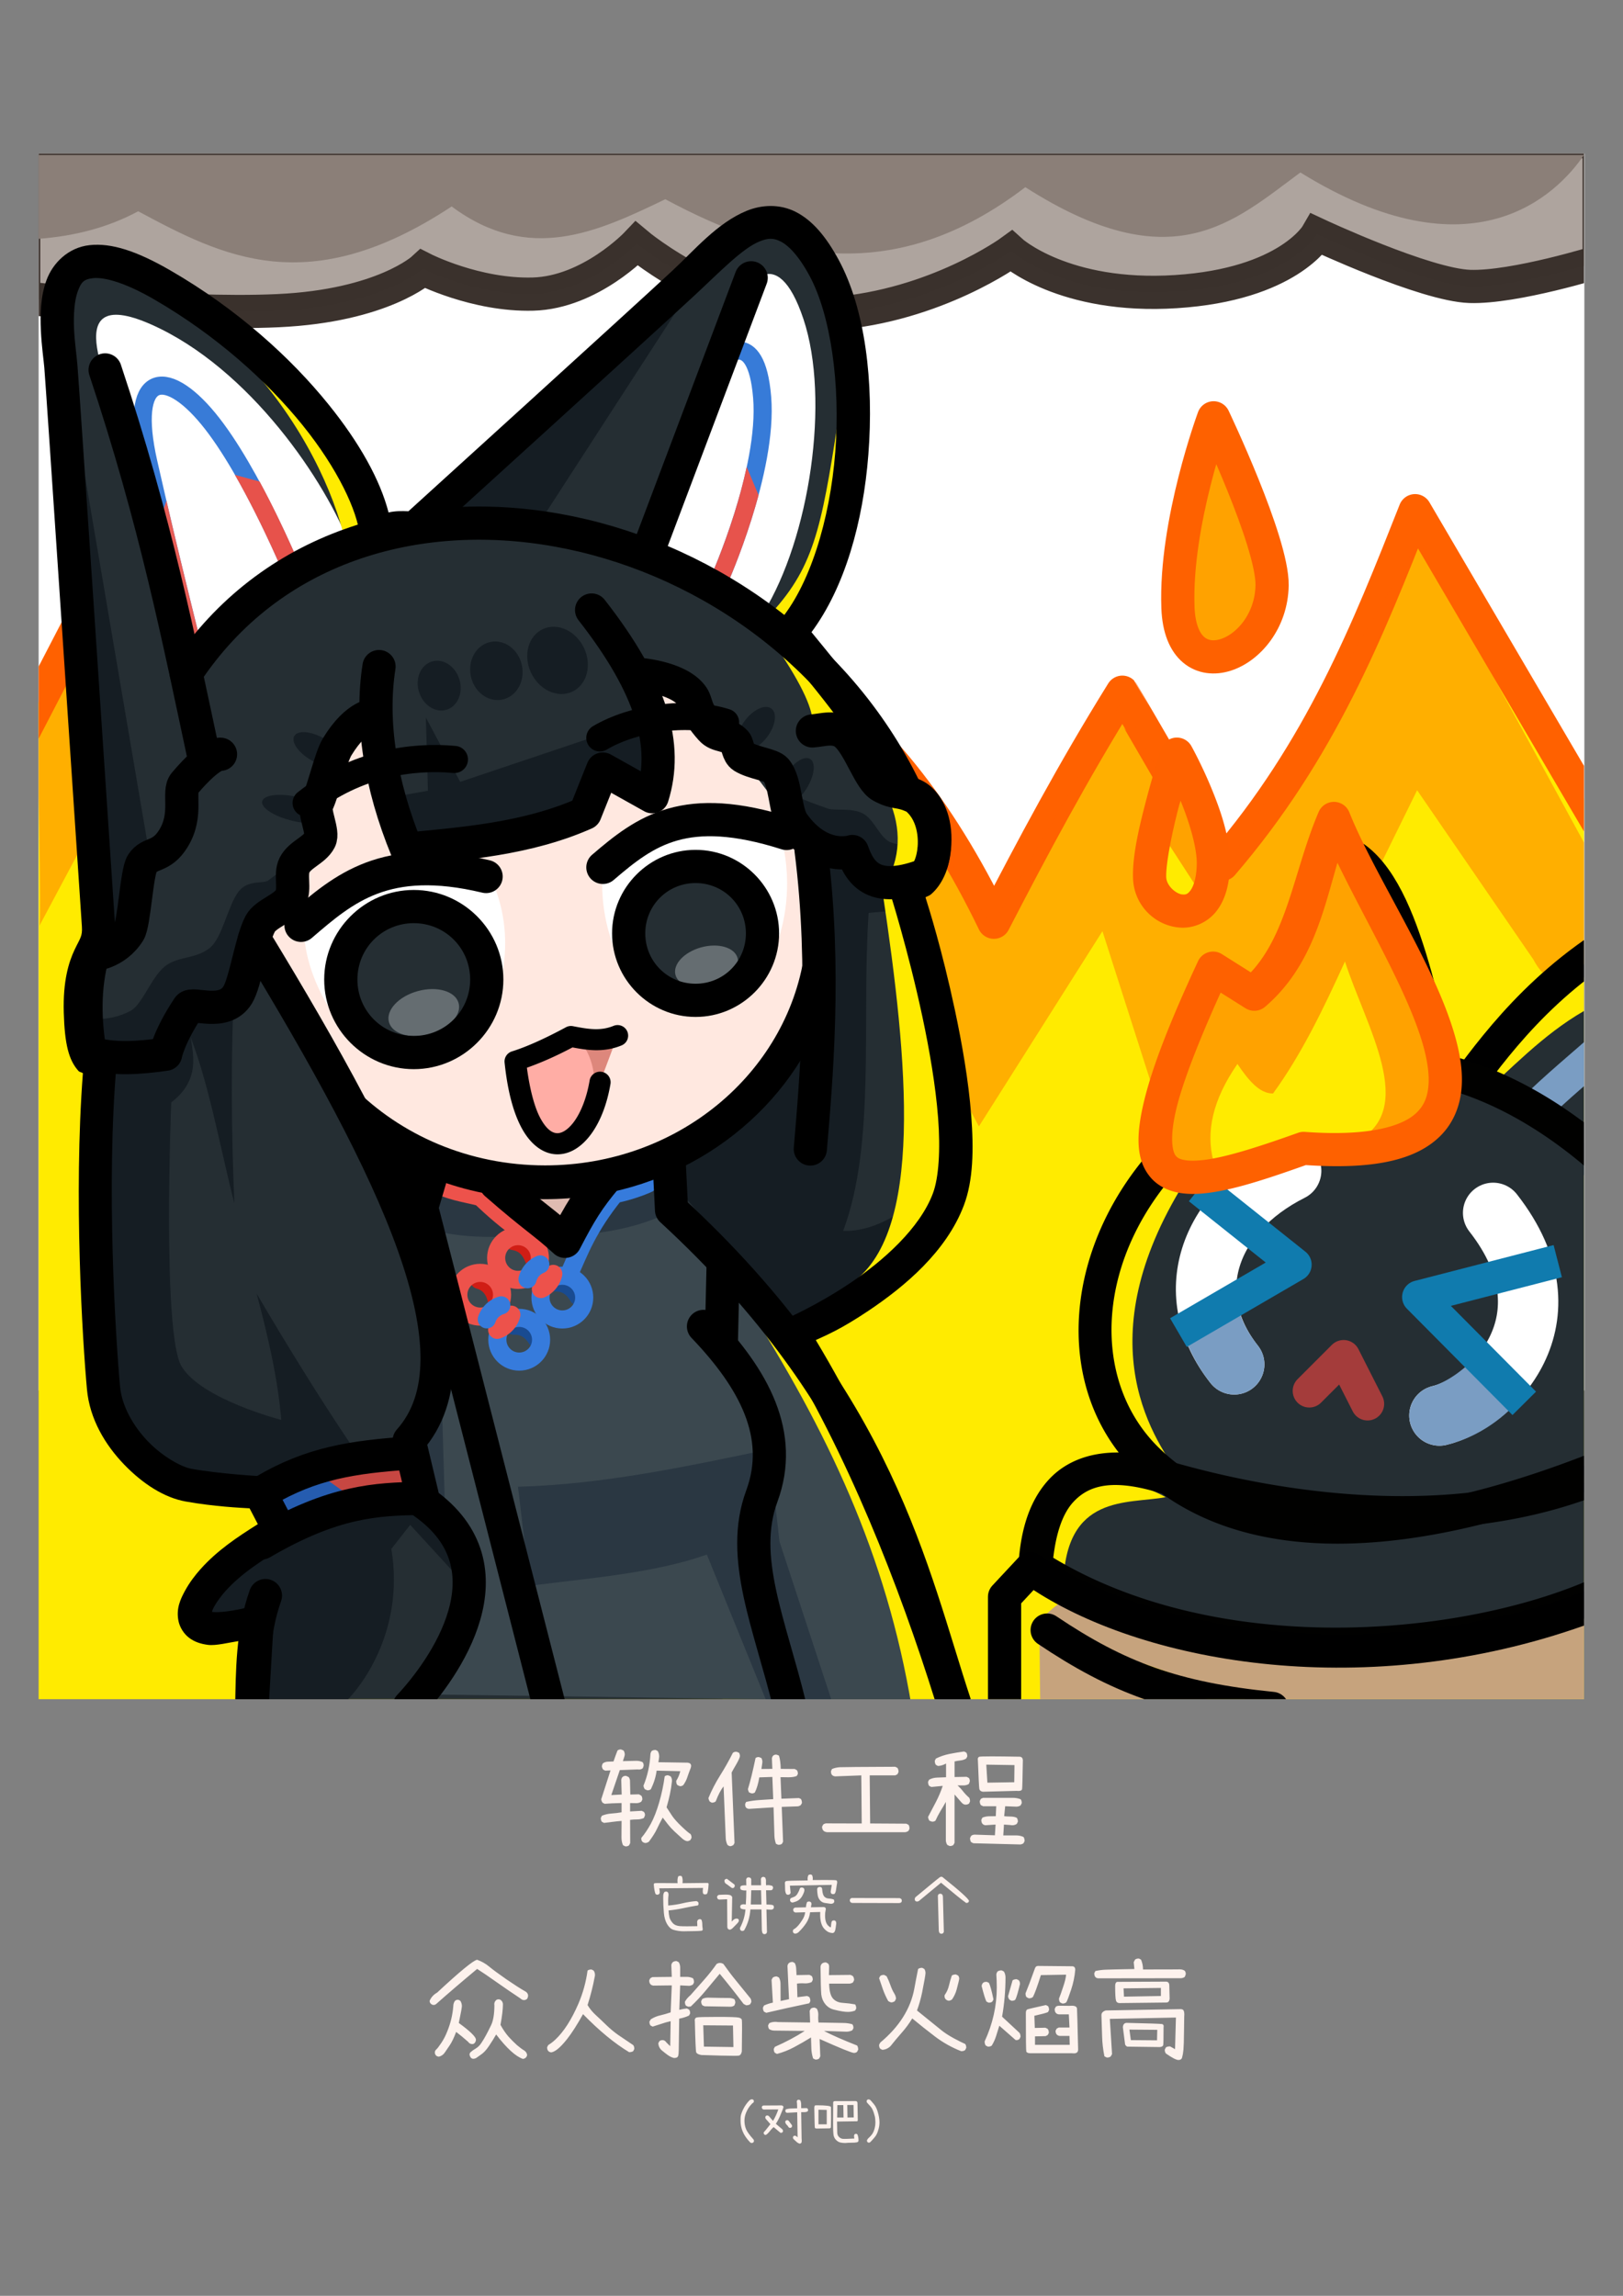 <?xml version="1.0" encoding="UTF-8" standalone="no"?>
<!-- Created with Inkscape (http://www.inkscape.org/) -->

<svg
   width="210mm"
   height="297mm"
   viewBox="0 0 210 297"
   version="1.1"
   id="svg1"
   inkscape:version="1.3.2 (091e20ef0f, 2023-11-25)"
   sodipodi:docname="fine-together-alt-xiaolai.svg"
   xml:space="preserve"
   inkscape:export-filename="fine-together-alt-xiaolai.png"
   inkscape:export-xdpi="600"
   inkscape:export-ydpi="600"
   xmlns:inkscape="http://www.inkscape.org/namespaces/inkscape"
   xmlns:sodipodi="http://sodipodi.sourceforge.net/DTD/sodipodi-0.dtd"
   xmlns="http://www.w3.org/2000/svg"
   xmlns:svg="http://www.w3.org/2000/svg"><rect x="0" y="0" width="210" height="297" fill="#808080" stroke="none"/><sodipodi:namedview
     id="namedview1"
     pagecolor="#000000"
     bordercolor="#000000"
     borderopacity="0.25"
     inkscape:showpageshadow="2"
     inkscape:pageopacity="0.0"
     inkscape:pagecheckerboard="0"
     inkscape:deskcolor="#d1d1d1"
     inkscape:document-units="mm"
     inkscape:zoom="0.82195426"
     inkscape:cx="347.34293"
     inkscape:cy="439.19719"
     inkscape:window-width="1920"
     inkscape:window-height="1100"
     inkscape:window-x="0"
     inkscape:window-y="0"
     inkscape:window-maximized="1"
     inkscape:current-layer="layer1"
     inkscape:export-bgcolor="#00000000" /><defs
     id="defs1"><clipPath
       clipPathUnits="userSpaceOnUse"
       id="clipPath75"><path
         id="path75"
         style="fill:#a03c3d;fill-opacity:0.605;stroke-width:12.853;stroke-linecap:round;stroke-linejoin:round;paint-order:fill markers stroke"
         d="M -9.8333338e-7,33.867 H 135.467 V 169.333 H -9.8333338e-7 Z" /></clipPath></defs><g
     inkscape:label="图层 1"
     inkscape:groupmode="layer"
     id="layer1"><g
       id="text1"
       style="font-size:8.411px;line-height:1.2;font-family:MiSans;-inkscape-font-specification:MiSans;letter-spacing:0px;fill:#fdf2ed;stroke:#ffffff;stroke-width:4.232;stroke-linecap:round;stroke-linejoin:round;paint-order:stroke fill markers"
       aria-label="软件工程&#10;它讲究一个&#10;众人拾柴火焰高&#10;（对吧）"><path
         style="font-size:14.299px;font-family:'小赖字体 SC';-inkscape-font-specification:'小赖字体 SC';text-align:center;text-anchor:middle;stroke:none;stroke-width:4.232"
         d="m 83.516,238.425 q -0.543,-0.071 -0.543,-0.586 l 0.014,-0.086 q 0.643,-0.758 1.23,-1.83 0.586,-1.087 1.072,-2.745 0.486,-1.673 0.715,-3.375 0.157,-0.143 0.415,-0.143 0.086,0.014 0.357,0.143 0.172,0.243 0.172,0.543 0,0.129 -0.029,0.272 -0.129,1.316 -0.672,3.189 0.372,0.586 0.758,1.158 0.4,0.572 1.23,1.358 0.829,0.786 1.101,0.929 0.143,0.172 0.143,0.5 l -0.143,0.272 q -0.186,0.157 -0.443,0.157 -0.357,-0.057 -0.801,-0.5 -0.343,-0.315 -0.829,-0.758 -0.486,-0.458 -0.829,-0.901 -0.343,-0.458 -0.686,-0.887 -0.386,0.701 -0.729,1.43 -0.329,0.715 -1.058,1.687 -0.2,0.143 -0.443,0.172 z m 0.272,-6.821 -0.071,-0.014 -0.286,-0.129 q -0.143,-0.2 -0.172,-0.458 0.786,-1.916 0.901,-4.09 0.029,-0.214 0.157,-0.386 0.172,-0.143 0.515,-0.143 l 0.272,0.143 q 0.186,0.315 0.186,0.701 0,0.157 -0.1,0.744 l 3.761,0.057 q 0.472,0.043 0.472,0.415 0,0.114 -0.057,0.286 -0.229,0.572 -0.415,1.13 -0.172,0.558 -0.529,1.058 -0.172,0.157 -0.429,0.157 -0.086,-0.014 -0.357,-0.157 -0.143,-0.186 -0.143,-0.529 0.372,-0.586 0.529,-1.258 l -3.06,-0.071 q -0.157,1.201 -0.744,2.402 -0.172,0.143 -0.429,0.143 z M 80.985,238.854 H 80.899 l -0.286,-0.143 q -0.2,-0.443 -0.2,-1.015 l 0.014,-2.131 q -0.701,0.057 -1.23,0.129 -0.515,0.071 -1.044,0.129 l -0.272,-0.143 q -0.143,-0.172 -0.143,-0.5 l 0.143,-0.286 q 0.586,-0.243 1.244,-0.286 0.658,-0.043 1.301,-0.157 v -1.201 q -1.358,0.029 -2.188,0.1 l -0.272,-0.143 q -0.143,-0.2 -0.172,-0.443 0.844,-2.66 1.201,-3.732 l -0.686,0.029 -0.257,-0.129 q -0.143,-0.186 -0.172,-0.415 0.014,-0.229 0.129,-0.4 0.272,-0.2 0.629,-0.214 0.372,-0.014 0.744,-0.029 0.3,-0.872 0.515,-1.416 0.172,-0.143 0.429,-0.143 0.086,0.014 0.357,0.143 0.157,0.229 0.157,0.529 0,0.129 -0.243,0.844 1.358,-0.043 1.73,-0.043 0.458,0 0.815,0.172 0.143,0.172 0.143,0.443 0,0.057 -0.114,0.343 -0.2,0.172 -0.5,0.172 -0.086,0 -0.157,-0.014 l -2.316,0.086 -1.101,3.232 1.344,-0.071 -0.057,-1.873 q 0.057,-0.543 0.601,-0.543 0.071,0.014 0.357,0.157 0.143,0.186 0.172,0.415 l 0.043,1.845 1.115,-0.029 0.3,0.172 q 0.143,0.157 0.143,0.515 l -0.143,0.272 q -0.286,0.186 -0.643,0.186 l -0.801,-0.014 v 1.087 l 1.501,-0.086 0.286,0.143 q 0.143,0.172 0.143,0.415 -0.014,0.086 -0.143,0.372 -0.4,0.186 -0.872,0.186 -0.472,0 -0.915,0.057 l 0.014,3.003 -0.143,0.286 q -0.172,0.143 -0.415,0.143 z m 13.513,-0.014 q -0.2,-0.029 -0.372,-0.172 -0.229,-0.458 -0.229,-1.015 l -0.272,-6.549 q -0.529,0.643 -1.015,1.93 -0.186,0.172 -0.515,0.172 l -0.257,-0.143 q -0.143,-0.214 -0.172,-0.458 0.615,-1.501 1.516,-2.931 0.901,-1.43 1.644,-2.917 0.186,-0.143 0.429,-0.143 0.071,0 0.357,0.129 0.129,0.186 0.129,0.429 0,0.243 -0.5,1.115 -0.3,0.5 -0.572,1.015 l 0.372,9.109 -0.129,0.257 q -0.2,0.143 -0.415,0.172 z m 6.249,-0.186 h -0.057 l -0.286,-0.129 q -0.172,-0.472 -0.2,-1.001 -0.029,-0.543 -0.114,-3.718 l -3.174,0.2 q -0.5,-0.043 -0.5,-0.543 v -0.1 l 0.129,-0.257 q 0.844,-0.186 1.73,-0.243 0.887,-0.057 1.773,-0.114 l -0.114,-2.874 -1.687,0.057 q -0.2,1.201 -0.572,1.945 -0.157,0.129 -0.386,0.129 -0.071,0 -0.372,-0.129 -0.114,-0.2 -0.143,-0.429 0.443,-1.416 0.987,-4.018 0.157,-0.129 0.4,-0.129 0.071,0 0.357,0.129 0.129,0.229 0.129,0.5 0,0.114 -0.129,0.915 l 1.416,-0.014 -0.057,-1.344 q 0.071,-0.5 0.558,-0.5 0.071,0 0.357,0.129 0.2,0.629 0.229,1.716 l 1.802,0.014 0.272,0.143 q 0.143,0.157 0.143,0.5 l -0.143,0.257 q -0.386,0.172 -1.072,0.172 l -1.03,-0.014 0.114,2.788 q 1.773,-0.057 2.259,-0.086 l 0.257,0.114 q 0.143,0.2 0.143,0.529 l -0.143,0.257 q -0.186,0.143 -0.386,0.172 l -2.088,0.071 0.172,4.504 -0.143,0.272 q -0.172,0.129 -0.429,0.129 z m 16.373,-1.63 h -10.11 q -0.643,-0.071 -0.643,-0.715 l 0.143,-0.272 q 0.2,-0.157 0.443,-0.157 0.143,0.014 4.547,0.014 l -0.057,-6.22 -3.389,0.129 q -0.529,-0.071 -0.529,-0.586 v -0.1 l 0.129,-0.272 q 0.486,-0.2 1.044,-0.229 0.572,-0.029 7.135,-0.057 l 0.286,0.143 q 0.143,0.2 0.143,0.529 l -0.143,0.3 -0.286,0.143 h -3.303 l 0.057,6.22 4.676,0.029 0.286,0.143 q 0.129,0.157 0.129,0.515 l -0.129,0.272 q -0.2,0.143 -0.429,0.172 z m 14.886,1.587 -6.063,-0.157 -0.286,-0.143 q -0.143,-0.2 -0.143,-0.529 l 0.143,-0.286 q 0.2,-0.157 0.472,-0.157 l 2.602,0.086 0.086,-1.387 -1.316,0.086 q -0.529,-0.071 -0.529,-0.701 l 0.143,-0.286 q 0.386,-0.157 0.829,-0.172 0.458,-0.014 0.901,-0.014 l 0.057,-1.287 h -1.702 l -0.286,-0.143 q -0.143,-0.2 -0.143,-0.529 l 0.143,-0.286 0.286,-0.129 h 3.832 q 0.558,0 1.03,0.186 0.143,0.172 0.143,0.5 l -0.143,0.286 q -0.243,0.172 -0.572,0.172 l -1.43,-0.057 -0.129,1.287 q 0.343,0.043 0.701,0.043 0.629,0 0.929,0.172 0.143,0.172 0.143,0.5 l -0.143,0.286 q -0.257,0.172 -0.572,0.172 -0.143,0 -0.286,-0.029 l -0.801,-0.057 -0.086,1.401 h 1.644 q 0.543,0 0.972,0.2 0.143,0.214 0.143,0.529 l -0.143,0.286 q -0.2,0.143 -0.429,0.157 z m -9.051,0.2 h -0.086 l -0.3,-0.143 q -0.157,-0.243 -0.186,-0.558 v -5.005 q -0.343,0.615 -0.715,1.215 -0.357,0.601 -0.629,1.215 -0.172,0.129 -0.415,0.129 -0.071,0 -0.372,-0.129 -0.143,-0.229 -0.172,-0.486 0.515,-0.972 1.03,-1.959 0.515,-1.001 0.872,-2.059 l -1.473,0.143 -0.286,-0.143 q -0.143,-0.2 -0.143,-0.529 l 0.143,-0.272 q 0.472,-0.257 1.044,-0.272 0.586,-0.014 1.144,-0.043 v -1.773 q -0.515,0.286 -1.044,0.315 l -0.272,-0.143 q -0.143,-0.2 -0.143,-0.529 l 0.143,-0.286 q 0.829,-0.415 1.759,-0.601 0.929,-0.186 1.888,-0.315 l 0.272,0.129 q 0.143,0.172 0.143,0.515 l -0.143,0.272 q -0.329,0.2 -0.744,0.243 -0.4,0.043 -0.758,0.129 v 2.016 l 1.559,-0.029 0.286,0.143 q 0.129,0.172 0.129,0.415 0,0.071 -0.129,0.372 -0.315,0.186 -0.686,0.186 H 123.897 q 0.415,0.372 0.744,0.801 0.343,0.429 0.744,0.772 0.129,0.157 0.129,0.5 l -0.129,0.272 q -0.2,0.143 -0.458,0.143 -0.286,0 -0.558,-0.329 l -0.858,-0.987 v 6.249 l -0.143,0.272 q -0.172,0.143 -0.415,0.143 z m 4.218,-7.021 q -0.386,-0.057 -0.458,-0.357 -0.057,-0.315 -0.186,-3.704 l -0.014,-0.129 q 0,-0.243 0.172,-0.329 0.114,-0.057 1.616,-0.057 1.287,0 3.603,0.043 0.4,0 0.443,0.443 -0.057,3.503 -0.1,3.746 -0.043,0.243 -0.486,0.243 l -0.2,-0.014 z m 0.586,-1.173 3.475,-0.057 0.029,-2.216 -3.646,-0.057 z"
         id="path5" /><path
         style="font-family:'小赖字体 SC';-inkscape-font-specification:'小赖字体 SC';text-align:center;text-anchor:middle;stroke:none;stroke-width:4.232"
         d="m 88.521,249.846 q -0.723,0 -1.379,-0.193 -0.463,-0.135 -0.816,-0.723 -0.353,-0.589 -0.429,-1.48 -0.084,-1.026 -0.084,-1.825 0,-0.303 0.008,-0.479 0.017,-0.177 0.126,-0.362 0.101,-0.084 0.294,-0.084 l 0.168,0.084 q 0.093,0.135 0.093,0.311 -0.05,0.454 -0.05,0.749 l 0.008,0.664 q 0.967,-0.076 1.851,-0.286 0.892,-0.219 1.808,-0.286 l 0.193,0.101 q 0.076,0.092 0.076,0.294 l -0.076,0.16 q -0.95,0.151 -1.901,0.362 -0.95,0.202 -1.909,0.294 0.034,0.53 0.118,0.883 0.084,0.345 0.404,0.723 0.32,0.37 0.917,0.421 0.32,0.025 0.976,0.025 0.538,0 1.312,-0.017 l -0.025,-0.597 q 0.067,-0.32 0.404,-0.32 l 0.16,0.092 q 0.101,0.261 0.101,0.572 0,0.303 0.05,0.564 l 0.008,0.092 q 0,0.168 -0.151,0.185 -0.151,0.017 -0.37,0.034 -0.219,0.017 -1.699,0.034 z m -3.482,-4.736 h -0.05 l -0.168,-0.084 q -0.16,-0.387 -0.227,-1.203 0,-0.177 0.118,-0.202 0.076,-0.017 0.816,-0.017 l 2.145,0.017 q -0.017,-0.143 -0.017,-0.278 0,-0.345 0.101,-0.597 0.109,-0.084 0.311,-0.084 l 0.16,0.084 q 0.101,0.252 0.101,0.597 0,0.135 -0.017,0.278 3.003,-0.025 3.146,-0.034 0.227,0 0.227,0.118 v 0.084 q -0.059,0.967 -0.21,1.211 -0.109,0.076 -0.311,0.076 l -0.16,-0.076 q -0.076,-0.109 -0.076,-0.336 0,-0.177 0.042,-0.429 l -5.669,0.051 q 0.067,0.32 0.067,0.58 l -0.084,0.16 q -0.101,0.084 -0.244,0.084 z m 9.766,-0.858 q -0.059,0 -0.135,-0.025 l -0.606,-0.454 q -0.328,-0.151 -0.328,-0.454 v -0.067 q 0.084,-0.193 0.328,-0.193 l 0.95,0.723 q 0.059,0.076 0.059,0.16 0,0.051 -0.017,0.109 -0.084,0.202 -0.252,0.202 z m -0.362,5.383 q -0.336,-0.025 -0.336,-0.387 l -0.025,-3.55 q -0.908,0.034 -1.001,0.042 -0.126,0 -0.21,-0.084 -0.093,-0.126 -0.093,-0.244 0,-0.168 0.227,-0.278 0.547,-0.034 0.883,-0.034 0.589,0 0.74,0.151 0.118,0.118 0.118,0.244 0,0.034 -0.008,0.059 l -0.059,3.037 q 0.311,-0.395 0.622,-0.395 0.109,0 0.219,0.051 0.084,0.092 0.084,0.219 0,0.151 -0.269,0.421 -0.269,0.261 -0.479,0.488 -0.21,0.227 -0.412,0.261 z m 4.466,0.58 h -0.05 l -0.168,-0.084 q -0.118,-0.244 -0.118,-0.547 0,-0.614 -0.05,-2.565 h -1.43 q -0.109,1.489 -0.807,2.7 -0.101,0.084 -0.294,0.084 l -0.168,-0.084 q -0.084,-0.109 -0.084,-0.261 l 0.008,-0.051 q 0.606,-1.152 0.707,-2.389 -0.362,0 -0.597,-0.118 -0.084,-0.101 -0.084,-0.294 l 0.084,-0.168 q 0.168,-0.092 0.37,-0.092 0.059,0 0.269,0.034 0.067,-0.959 0.067,-1.825 l -0.193,0.008 q -0.278,0 -0.513,-0.109 -0.084,-0.101 -0.084,-0.303 l 0.084,-0.168 q 0.227,-0.092 0.496,-0.092 0.109,0 0.21,0.017 l -0.017,-0.791 0.084,-0.168 q 0.101,-0.084 0.244,-0.084 0.067,0 0.252,0.084 l 0.076,0.168 v 0.774 h 1.27 l -0.017,-0.841 0.084,-0.16 q 0.101,-0.092 0.252,-0.092 0.05,0.008 0.21,0.092 0.109,0.202 0.109,0.437 l -0.008,0.21 q 0,0.177 0.017,0.353 0.118,-0.017 0.236,-0.017 0.303,0 0.572,0.101 0.101,0.109 0.101,0.269 -0.008,0.051 -0.084,0.21 l -0.168,0.084 h -0.656 l 0.05,1.842 q 0.227,0.017 0.454,0.017 0.236,0 0.429,0.092 0.084,0.101 0.084,0.294 l -0.084,0.168 q -0.143,0.101 -0.32,0.101 l -0.564,-0.034 0.067,2.944 -0.084,0.168 q -0.101,0.084 -0.244,0.084 z m -0.387,-3.836 -0.05,-1.842 h -1.27 q -0.017,0.799 -0.059,1.842 z m 4.315,3.768 -0.168,-0.084 q -0.084,-0.101 -0.084,-0.294 l 0.084,-0.168 q 0.53,-0.244 1.178,-1.287 0.269,-0.429 0.336,-0.934 l -1.279,0.034 -0.168,-0.084 q -0.109,-0.118 -0.109,-0.311 l 0.092,-0.168 0.168,-0.076 1.396,-0.034 q 0.017,-0.362 0.143,-0.673 0.118,-0.084 0.311,-0.084 l 0.168,0.084 q 0.092,0.101 0.092,0.244 0,0.042 -0.076,0.429 l 1.691,-0.034 q 0.244,0.059 0.244,0.252 0,0.042 -0.034,0.193 -0.067,0.261 -0.067,0.648 0,0.917 0.395,1.304 0.177,0.185 0.345,0.236 0.042,-0.193 0.051,-0.412 0.008,-0.227 0.109,-0.412 0.101,-0.084 0.294,-0.084 l 0.168,0.084 q 0.084,0.126 0.084,0.294 l -0.008,0.101 q -0.042,0.269 -0.076,0.547 -0.034,0.278 -0.135,0.446 -0.101,0.168 -0.278,0.168 l -0.16,-0.025 q -0.496,-0.067 -0.917,-0.555 -0.505,-0.572 -0.505,-1.8 l 0.008,-0.345 -1.312,0.034 q -0.084,0.774 -0.505,1.405 -0.412,0.622 -0.976,1.161 -0.21,0.202 -0.505,0.202 z m 4.685,-3.861 -0.092,-0.008 q -0.345,-0.051 -0.707,-0.101 -0.353,-0.051 -0.606,-0.328 -0.244,-0.278 -0.311,-0.656 -0.067,-0.379 -0.076,-0.774 0.017,-0.32 0.404,-0.32 l 0.168,0.084 q 0.084,0.101 0.084,0.278 0.051,0.648 0.269,0.892 0.227,0.236 0.572,0.252 0.345,0.017 0.639,0.118 0.084,0.092 0.084,0.294 l -0.084,0.16 q -0.151,0.109 -0.345,0.109 z m -4.988,-0.16 q -0.311,-0.042 -0.311,-0.336 v -0.059 l 0.076,-0.16 q 0.236,-0.101 0.471,-0.193 0.244,-0.101 0.421,-0.404 0.185,-0.303 0.32,-0.707 0.101,-0.092 0.244,-0.092 0.067,0 0.244,0.092 0.084,0.101 0.084,0.252 0,0.21 -0.244,0.69 -0.311,0.589 -0.85,0.782 -0.219,0.084 -0.454,0.135 z m -0.58,-1.001 q -0.126,-0.017 -0.227,-0.101 -0.143,-0.294 -0.143,-0.639 0,-0.395 -0.025,-0.774 0,-0.202 0.16,-0.261 0.168,-0.059 2.793,-0.084 -0.017,-0.101 -0.017,-0.202 0,-0.261 0.101,-0.479 0.109,-0.092 0.311,-0.092 l 0.16,0.076 q 0.101,0.21 0.101,0.454 0,0.092 -0.017,0.193 l 1.724,-0.008 q 1.194,0 1.321,0.042 0.126,0.034 0.126,0.261 0,0.084 -0.059,0.362 -0.051,0.278 -0.084,0.564 -0.025,0.278 -0.16,0.53 -0.101,0.076 -0.244,0.076 -0.042,0 -0.219,-0.076 -0.076,-0.118 -0.076,-0.261 0,-0.034 0.143,-0.866 l -5.417,0.101 0.092,0.925 -0.076,0.16 q -0.118,0.084 -0.269,0.101 z m 14.358,1.068 -6.039,-0.017 q -0.32,-0.042 -0.32,-0.395 l 0.084,-0.16 0.168,-0.084 6.208,0.017 0.193,0.101 q 0.084,0.092 0.084,0.294 l -0.084,0.16 q -0.126,0.084 -0.294,0.084 z m 5.484,3.97 h -0.051 l -0.168,-0.084 q -0.109,-0.177 -0.109,-0.395 l -0.118,-4.458 0.084,-0.168 q 0.092,-0.076 0.294,-0.076 l 0.16,0.076 q 0.118,0.151 0.118,0.345 l 0.118,4.517 -0.084,0.16 q -0.101,0.084 -0.244,0.084 z m 3.264,-3.987 h -0.051 q -0.723,-0.505 -3.247,-2.616 l -2.751,2.271 q -0.151,0.168 -0.412,0.168 l -0.168,-0.084 q -0.076,-0.101 -0.076,-0.244 0,-0.042 0.076,-0.219 2.986,-2.481 3.188,-2.608 0.101,-0.059 0.185,-0.059 0.084,0 0.185,0.076 3.39,2.708 3.39,3.07 l -0.076,0.16 q -0.101,0.084 -0.244,0.084 z"
         id="path6" /><path
         style="font-size:14.299px;font-family:'小赖字体 SC';-inkscape-font-specification:'小赖字体 SC';text-align:center;text-anchor:middle;stroke:none;stroke-width:4.232"
         d="m 56.118,259.374 q -0.186,0 -0.357,-0.143 -0.172,-0.157 -0.172,-0.386 0.286,-0.686 0.972,-1.072 4.447,-4.132 5.176,-4.247 0.901,0.329 1.559,0.887 0.672,0.558 2.231,1.644 1.573,1.072 2.288,1.473 0.515,0.243 0.515,0.643 0,0.186 -0.129,0.415 -0.2,0.157 -0.4,0.157 -0.243,0 -0.486,-0.229 -0.329,-0.214 -1.53,-1.03 -1.187,-0.815 -2.016,-1.401 -0.815,-0.586 -2.031,-1.373 -2.989,2.488 -5.262,4.504 -0.172,0.157 -0.357,0.157 z m 11.54,6.978 q -1.416,-0.486 -3.46,-3.16 -0.4,0.701 -0.929,1.487 -0.515,0.772 -1.015,1.101 -0.5,0.343 -0.643,0.458 -0.2,0.1 -0.357,0.1 -0.386,0 -0.5,-0.529 0,-0.257 0.229,-0.4 0.157,-0.157 0.572,-0.4 0.429,-0.257 0.715,-0.701 0.3,-0.443 0.572,-0.944 0.286,-0.515 0.701,-1.373 0.415,-0.858 0.429,-2.545 l -0.014,-0.172 q 0,-0.272 0.186,-0.472 0.129,-0.157 0.357,-0.157 0.229,0 0.372,0.157 0.2,0.214 0.2,0.486 0,0.944 -0.315,2.66 0.486,0.887 1.044,1.53 0.572,0.629 1.101,1.101 0.543,0.458 0.887,0.658 0.357,0.214 0.415,0.601 -0.071,0.443 -0.543,0.515 z m -10.882,-0.286 q -0.472,-0.057 -0.515,-0.543 0.014,-0.272 0.243,-0.443 0.143,-0.129 0.601,-0.801 0.458,-0.686 0.772,-1.501 0.329,-0.815 0.515,-1.602 0.186,-0.786 0.257,-1.616 0,-0.429 0.229,-0.729 0.172,-0.129 0.343,-0.129 0.172,0 0.357,0.157 0.186,0.315 0.186,0.672 0,0.243 -0.4,2.173 2.216,1.616 2.216,2.159 0,0.2 -0.129,0.386 -0.129,0.186 -0.343,0.186 -0.343,0 -0.543,-0.3 -0.844,-0.744 -1.544,-1.273 -0.443,1.173 -0.844,1.745 -0.386,0.572 -0.572,0.844 -0.3,0.486 -0.829,0.615 z m 14.542,-0.558 q -0.529,-0.071 -0.529,-0.658 l 0.143,-0.286 q 0.472,-0.286 0.901,-0.686 1.659,-1.544 3.017,-4.69 0.872,-2.045 1.173,-4.261 0.172,-0.143 0.515,-0.143 l 0.272,0.143 q 0.172,0.243 0.172,0.558 0,0.114 -0.029,0.229 -0.329,1.787 -0.929,3.675 0.429,0.715 1.072,1.301 0.643,0.586 1.373,1.301 0.744,0.715 1.516,1.258 0.772,0.529 1.945,1.316 0.143,0.172 0.143,0.5 l -0.143,0.286 q -0.186,0.129 -0.529,0.129 -2.846,-1.716 -5.963,-4.919 -1.144,2.059 -2.059,3.217 -1.273,1.616 -2.059,1.73 z m 15.887,0.729 q -0.429,-0.114 -0.786,-0.372 -0.343,-0.243 -0.772,-0.601 -0.415,-0.343 -0.472,-0.929 l 0.143,-0.272 q 0.157,-0.143 0.415,-0.143 0.286,0 0.5,0.315 l 0.486,0.472 0.057,-3.232 q -0.658,0.143 -1.215,0.343 -0.558,0.186 -1.115,0.357 l -0.272,-0.143 q -0.143,-0.157 -0.143,-0.5 l 0.172,-0.3 q 0.586,-0.372 1.244,-0.515 0.672,-0.157 1.33,-0.386 l 0.143,-3.489 -2.388,0.029 q -0.529,-0.071 -0.529,-0.686 l 0.143,-0.272 0.272,-0.143 2.502,-0.029 -0.057,-1.516 q 0.071,-0.529 0.672,-0.529 l 0.286,0.143 q 0.186,0.3 0.186,0.701 v 1.201 h 0.858 q 0.429,0 0.801,0.186 0.129,0.172 0.129,0.529 l -0.129,0.272 q -0.229,0.143 -0.486,0.172 l -1.173,-0.057 -0.114,3.16 q 0.572,-0.143 0.987,-0.172 l 0.272,0.143 q 0.143,0.157 0.143,0.5 l -0.143,0.272 q -0.615,0.286 -1.273,0.4 -0.057,3.589 -0.057,4.061 0,0.472 -0.071,0.744 -0.071,0.286 -0.543,0.286 z m 7.722,-0.286 q -1.158,0 -4.175,-0.1 -0.572,-0.1 -0.672,-0.357 -0.086,-0.257 -0.172,-3.99 l -0.014,-0.157 q 0,-0.286 0.257,-0.357 0.257,-0.071 2.66,-0.071 2.388,0 2.745,0.086 0.372,0.071 0.429,0.286 0.029,0.1 0.029,1.13 0,1.015 -0.029,2.96 -0.086,0.472 -0.386,0.543 -0.1,0.029 -0.672,0.029 z m -0.029,-1.13 -0.057,-2.788 -3.847,-0.029 0.086,2.76 z m -5.848,-5.219 -0.286,-0.129 q -0.143,-0.172 -0.143,-0.515 0.257,-0.472 0.729,-0.858 0.872,-0.987 1.745,-1.973 0.887,-1.001 1.63,-2.059 0.214,-0.129 0.429,-0.129 0.214,0 0.443,0.129 0.872,1.23 1.616,2.131 0.744,0.901 1.859,2.288 0.143,0.172 0.143,0.5 l -0.143,0.286 q -0.2,0.143 -0.529,0.143 l -0.329,-0.172 q -1.444,-1.916 -3.089,-3.904 -0.901,1.072 -1.816,2.174 -0.901,1.087 -1.93,2.059 z m 5.462,0 -3.346,-0.057 -0.286,-0.129 q -0.157,-0.2 -0.157,-0.529 l 0.143,-0.286 q 0.315,-0.172 0.744,-0.172 1.802,0.043 2.717,0.043 0.372,0 0.686,0.157 0.129,0.2 0.129,0.443 0,0.071 -0.129,0.372 -0.229,0.157 -0.5,0.157 z m 11.068,6.835 h -0.086 l -0.286,-0.143 q -0.214,-0.672 -0.229,-1.316 -0.014,-0.643 -0.043,-1.401 -1.058,0.658 -2.159,1.244 -1.087,0.586 -2.245,0.887 l -0.272,-0.143 q -0.143,-0.157 -0.143,-0.5 l 0.143,-0.272 q 2.173,-0.958 3.861,-2.059 -2.76,-0.043 -3.904,-0.043 -0.386,0 -0.686,-0.186 -0.143,-0.157 -0.143,-0.5 l 0.143,-0.272 q 0.357,-0.172 0.786,-0.172 0.157,0 0.329,0.029 l 4.175,0.057 -0.057,-1.516 0.143,-0.272 q 0.172,-0.143 0.5,-0.143 l 0.286,0.143 q 0.186,0.343 0.186,0.744 l -0.014,0.429 q 0,0.315 0.043,0.615 2.56,0.057 3.189,0.057 0.629,0 1.187,0.172 0.143,0.157 0.143,0.5 l -0.143,0.272 q -0.357,0.186 -0.772,0.186 l -2.903,-0.1 q 1.53,0.801 4.29,1.888 0.143,0.2 0.143,0.529 l -0.143,0.286 q -0.172,0.143 -0.415,0.143 -0.5,-0.043 -4.433,-1.802 l 0.086,2.245 -0.143,0.272 q -0.172,0.143 -0.415,0.143 z m -6.435,-6.049 -0.286,-0.143 q -0.143,-0.186 -0.143,-0.529 l 0.143,-0.272 q 0.558,-0.257 1.144,-0.372 l -0.172,-2.946 0.143,-0.272 q 0.2,-0.172 0.529,-0.172 l 0.286,0.143 q 0.2,0.357 0.2,0.801 l 0.014,2.231 1.087,-0.229 -0.2,-4.29 q 0.071,-0.529 0.672,-0.529 l 0.272,0.143 q 0.172,0.329 0.186,0.744 0.014,0.4 0.043,0.815 l 1.673,-0.029 0.286,0.143 q 0.143,0.186 0.143,0.5 l -0.143,0.286 q -0.372,0.172 -0.801,0.172 l -0.458,-0.014 q -0.329,0 -0.643,0.043 l 0.057,1.759 1.258,-0.157 0.272,0.129 q 0.143,0.2 0.143,0.543 l -0.143,0.272 q -2.888,0.601 -5.562,1.23 z m 10.553,-0.114 q -0.629,0 -1.759,-0.286 -0.686,-0.157 -1.144,-0.701 -0.443,-0.543 -0.529,-1.258 -0.071,-0.715 -0.1,-3.603 0.071,-0.558 0.701,-0.558 l 0.272,0.143 q 0.143,0.157 0.143,0.415 l -0.029,1.087 2.803,-0.029 0.286,0.143 q 0.172,0.214 0.172,0.529 l -0.143,0.3 q -0.2,0.129 -0.429,0.157 h -2.66 q 0.029,1.373 0.472,1.902 0.443,0.529 1.273,0.586 0.844,0.057 1.616,0.2 0.143,0.186 0.143,0.529 l -0.143,0.272 q -0.443,0.172 -0.944,0.172 z m 14.743,5.076 h -0.086 q -1.787,-0.701 -3.332,-1.859 -1.544,-1.173 -2.989,-2.374 -0.586,0.972 -1.344,1.83 -0.758,0.858 -1.473,1.759 -0.472,0.443 -1.058,0.472 l -0.272,-0.143 q -0.143,-0.157 -0.143,-0.5 l 0.143,-0.286 q 3.689,-3.074 4.418,-6.992 0.229,-1.273 0.486,-2.531 0.186,-0.157 0.529,-0.157 l 0.272,0.143 q 0.157,0.229 0.157,0.543 0,0.3 -0.443,2.531 -0.243,1.173 -0.658,2.302 2.602,2.116 3.217,2.602 0.615,0.486 1.559,1.001 0.958,0.515 1.459,0.729 0.143,0.172 0.143,0.5 l -0.143,0.286 q -0.186,0.143 -0.443,0.143 z m -9.094,-6.306 q -0.229,-0.029 -0.429,-0.186 -0.386,-0.701 -0.658,-1.444 -0.257,-0.744 -0.515,-1.501 l 0.143,-0.286 q 0.172,-0.143 0.5,-0.143 l 0.329,0.172 q 0.286,0.558 0.5,1.173 0.214,0.601 0.458,1.001 0.257,0.4 0.257,0.744 l -0.157,0.315 q -0.2,0.129 -0.429,0.157 z m 7.421,-0.214 q -0.229,-0.029 -0.4,-0.186 -0.157,-0.172 -0.157,-0.415 l 0.014,-0.129 q 0.4,-0.558 0.558,-1.23 0.157,-0.686 0.372,-1.301 0.2,-0.143 0.529,-0.143 l 0.286,0.143 q 0.143,0.172 0.143,0.415 0,0.129 -0.343,1.43 -0.186,0.658 -0.586,1.244 -0.186,0.143 -0.415,0.172 z m 16.172,6.806 -0.229,-0.014 h -5.405 q -0.443,-0.014 -0.515,-0.229 -0.057,-0.214 -0.057,-4.962 0,-0.415 0.214,-0.486 0.229,-0.086 2.374,-0.558 l 0.272,0.129 q 0.143,0.172 0.143,0.515 l -0.143,0.272 q -0.415,0.172 -1.759,0.472 l 0.057,1.573 1.373,-0.029 0.286,0.143 q 0.157,0.186 0.157,0.529 l -0.143,0.272 -0.272,0.143 -1.373,0.029 v 1.101 h 4.49 l -0.029,-1.158 h -1.273 q -0.529,-0.071 -0.529,-0.672 l 0.143,-0.272 0.272,-0.143 h 1.387 l -0.086,-1.702 h -1.301 q -0.529,-0.071 -0.529,-0.701 l 0.143,-0.286 q 0.186,-0.129 0.429,-0.129 l 1.316,0.014 0.329,-0.014 q 0.643,0 0.672,0.386 0.029,0.386 0.143,5.205 v 0.086 q 0,0.486 -0.558,0.486 z m -1.416,-6.449 h -0.071 l -0.286,-0.143 q -0.143,-0.157 -0.143,-0.5 0.186,-0.443 0.529,-1.487 0.357,-1.044 0.386,-1.602 l -3.26,0.057 q -0.686,2.188 -1.03,2.831 -0.2,0.172 -0.529,0.172 l -0.286,-0.143 q -0.143,-0.157 -0.143,-0.5 0.429,-1.03 1.215,-3.217 0.1,-0.329 0.4,-0.329 l 4.404,0.043 q 0.415,0 0.415,0.458 -0.114,1.316 -0.529,2.56 -0.415,1.244 -0.615,1.63 -0.2,0.172 -0.458,0.172 z m -6.563,-0.357 h -0.086 l -0.272,-0.143 q -0.143,-0.2 -0.172,-0.443 l 0.586,-2.059 q 0.2,-0.143 0.529,-0.143 l 0.286,0.143 q 0.143,0.186 0.143,0.472 -0.372,1.587 -0.601,2.03 -0.157,0.143 -0.415,0.143 z m -2.974,0.243 h -0.086 l -0.272,-0.143 q -0.229,-0.472 -0.615,-2.002 0.071,-0.543 0.572,-0.543 h 0.1 l 0.272,0.129 q 0.257,0.529 0.586,2.145 l -0.143,0.272 q -0.157,0.143 -0.415,0.143 z m -0.086,5.691 h -0.086 l -0.272,-0.143 q -0.143,-0.2 -0.143,-0.529 1.573,-3.389 1.573,-6.992 0,-0.801 -0.057,-1.673 0.029,-0.214 0.157,-0.386 0.2,-0.143 0.529,-0.143 l 0.286,0.143 q 0.214,0.343 0.214,0.772 0,2.56 -0.443,5.076 l 2.231,2.073 q 0.157,0.186 0.157,0.529 l -0.129,0.272 q -0.157,0.157 -0.4,0.157 l -0.114,-0.014 -2.102,-1.845 q -0.2,0.672 -0.415,1.33 -0.2,0.643 -0.558,1.23 -0.172,0.143 -0.429,0.143 z m 24.581,1.73 q -0.429,0 -1.63,-0.844 -0.143,-0.172 -0.143,-0.5 l 0.143,-0.286 q 0.186,-0.129 0.543,-0.129 l 0.643,0.357 0.114,-4.09 -8.551,0.172 0.286,4.561 -0.172,0.3 q -0.172,0.143 -0.5,0.143 l -0.315,-0.157 q -0.272,-1.344 -0.3,-2.617 -0.029,-1.287 -0.086,-2.717 0,-0.429 0.558,-0.601 l 9.652,-0.172 q 0.357,0 0.429,0.2 0.086,0.186 0.086,0.458 0,0.071 -0.014,0.315 -0.014,0.229 -0.029,1.959 -0.014,1.716 -0.071,2.316 -0.057,0.601 -0.172,1.001 -0.086,0.329 -0.472,0.329 z m -2.417,-1.673 -4.218,-0.057 q -0.186,-0.086 -0.272,-0.286 l -0.286,-2.216 q 0.029,-0.529 0.458,-0.572 4.347,0.1 4.619,0.157 0.2,0.057 0.2,0.286 l -0.014,0.172 q 0,2.03 -0.043,2.259 -0.043,0.214 -0.443,0.257 z m -0.357,-0.872 0.029,-1.358 -3.603,-0.029 0.186,1.358 z m -4.89,-4.819 q -0.329,-0.029 -0.415,-0.3 -0.114,-0.357 -0.114,-1.916 0,-0.472 0.272,-0.529 l 6.349,-0.029 q 0.386,0.043 0.386,0.515 l 0.043,1.687 q -0.043,0.5 -0.429,0.5 z m 0.615,-0.829 4.776,-0.086 v -1.044 l -4.833,0.057 z m -3.317,-2.374 q -0.529,-0.029 -0.529,-0.658 l 0.143,-0.286 q 0.643,-0.143 1.33,-0.172 0.686,-0.029 3.718,-0.086 l -0.086,-0.887 0.172,-0.329 q 0.157,-0.143 0.5,-0.143 l 0.272,0.143 q 0.257,0.586 0.257,1.273 4.361,0 4.776,-0.014 0.357,0 0.629,0.186 0.129,0.172 0.129,0.415 0,0.071 -0.129,0.372 -0.229,0.172 -0.529,0.172 z"
         id="path7" /><path
         style="font-size:6.729px;font-family:'小赖字体 SC';-inkscape-font-specification:'小赖字体 SC';text-align:center;text-anchor:middle;stroke:none;stroke-width:4.232"
         d="m 97.241,277.232 q -0.101,-0.013 -0.182,-0.081 -0.693,-0.727 -0.976,-1.44 -0.262,-0.659 -0.262,-1.346 0,-0.054 0.007,-0.444 0.013,-0.39 0.323,-1.036 0.316,-0.653 0.814,-1.164 0.148,-0.141 0.35,-0.141 h 0.034 l 0.128,0.067 q 0.067,0.074 0.067,0.195 v 0.04 l -0.067,0.128 q -0.155,0.067 -0.431,0.417 -0.276,0.343 -0.498,0.855 -0.222,0.511 -0.222,1.063 0,0.552 0.188,1.05 0.188,0.498 0.976,1.373 0.067,0.081 0.067,0.195 v 0.04 l -0.067,0.135 q -0.101,0.094 -0.249,0.094 z m 6.231,0.087 q -0.242,-0.074 -0.431,-0.256 -0.182,-0.175 -0.377,-0.35 -0.067,-0.074 -0.067,-0.236 l 0.067,-0.128 q 0.081,-0.067 0.236,-0.067 0.155,0.081 0.303,0.209 l -0.054,-3.237 q -1.009,0.047 -1.326,0.074 l -0.135,-0.061 q -0.074,-0.094 -0.074,-0.209 0,-0.034 0.061,-0.175 0.343,-0.108 0.713,-0.114 0.377,-0.013 0.76,-0.027 -0.013,-0.707 -0.054,-0.915 l 0.067,-0.135 q 0.087,-0.061 0.202,-0.061 0.034,0 0.175,0.061 0.114,0.229 0.121,0.498 0.007,0.269 0.007,0.538 l 0.7,-0.013 0.128,0.061 q 0.067,0.081 0.067,0.242 l -0.067,0.128 q -0.182,0.094 -0.397,0.094 h -0.431 l 0.054,3.358 q 0.02,0.202 0.02,0.336 0,0.222 -0.074,0.296 -0.074,0.074 -0.195,0.087 z m -4.414,-1.13 q -0.108,-0.013 -0.188,-0.074 -0.061,-0.087 -0.061,-0.249 0.303,-0.336 0.491,-0.585 0.188,-0.256 0.384,-0.491 l -0.599,-0.68 q -0.067,-0.081 -0.067,-0.236 l 0.067,-0.135 q 0.081,-0.074 0.195,-0.074 0.054,0 0.195,0.074 l 0.545,0.633 q 0.417,-0.686 0.686,-1.487 l -1.884,0.013 q -0.256,-0.034 -0.256,-0.323 l 0.067,-0.128 0.135,-0.067 2.382,-0.013 q 0.222,0.067 0.222,0.215 0,0.114 -0.444,1.157 -0.222,0.525 -0.538,1.009 l 0.855,0.727 q 0.067,0.087 0.067,0.249 l -0.067,0.128 q -0.094,0.067 -0.249,0.067 l -0.895,-0.747 q -0.242,0.209 -0.41,0.424 -0.451,0.572 -0.633,0.592 z m 3.169,-0.908 q -0.101,-0.013 -0.182,-0.081 -0.108,-0.188 -0.269,-0.343 -0.162,-0.155 -0.175,-0.384 l 0.061,-0.128 q 0.081,-0.067 0.242,-0.067 l 0.128,0.067 0.357,0.471 q 0.101,0.108 0.101,0.222 0,0.027 -0.061,0.162 -0.094,0.067 -0.202,0.081 z m 7.126,1.951 q -0.33,0 -0.626,-0.067 -0.296,-0.067 -0.565,-0.343 -0.269,-0.276 -0.323,-0.707 -0.047,-0.323 -0.047,-1.386 l 0.013,-2.732 q 0,-0.182 0.236,-0.182 2.577,0 2.658,-0.007 0.209,0 0.249,0.215 l 0.04,2.214 q 0,0.175 -0.108,0.182 -0.101,0.007 -2.577,0.04 0.013,1.097 0.027,1.447 0.013,0.35 0.249,0.565 0.236,0.209 0.484,0.222 l 0.249,0.007 q 0.121,0 0.303,-0.007 0.182,-0.013 0.431,-0.02 0.249,-0.007 0.498,-0.02 -0.04,-0.182 -0.04,-0.41 l 0.067,-0.128 q 0.074,-0.074 0.236,-0.074 l 0.128,0.074 q 0.148,0.336 0.148,0.801 0,0.182 -0.229,0.229 -0.222,0.047 -0.653,0.047 -0.431,0 -0.848,0.04 z m -3.661,-1.871 q -0.249,0 -0.269,-0.148 -0.02,-0.148 -0.061,-2.517 0.007,-0.283 0.108,-0.33 0.034,-0.013 0.202,-0.013 1.83,0 1.851,0.242 0.007,0.182 0.007,1.312 -0.007,1.131 -0.02,1.279 -0.013,0.148 -0.229,0.148 z m 1.279,-0.545 v -1.864 l -1.07,-0.027 v 1.891 z m 2.174,-0.882 -0.027,-1.608 h -0.774 l -0.027,1.608 z m 0.511,0 0.807,-0.013 -0.027,-1.608 h -0.807 z m 2.766,3.257 q -0.249,-0.034 -0.249,-0.276 v -0.04 l 0.121,-0.195 q 0.384,-0.35 0.572,-0.626 0.188,-0.276 0.31,-0.74 0.094,-0.357 0.094,-0.76 0,-0.114 -0.027,-0.437 -0.02,-0.323 -0.202,-0.848 -0.175,-0.525 -0.431,-0.794 -0.249,-0.276 -0.41,-0.451 -0.067,-0.081 -0.067,-0.195 v -0.04 l 0.067,-0.135 q 0.074,-0.067 0.188,-0.067 0.061,0 0.202,0.067 0.182,0.188 0.478,0.545 0.296,0.35 0.478,0.922 0.249,0.794 0.249,1.447 0,0.195 -0.034,0.464 -0.034,0.269 -0.182,0.707 -0.141,0.437 -0.417,0.76 -0.269,0.323 -0.532,0.599 -0.087,0.081 -0.209,0.094 z"
         id="path8" /></g><g
       id="g1"><rect
         style="opacity:1;fill:#ffffff;fill-opacity:1;stroke-width:11.359;stroke-linecap:round;stroke-linejoin:round"
         id="rect1"
         width="200"
         height="160"
         x="5"
         y="19.88" /><g
         id="g75"
         clip-path="url(#clipPath75)"
         transform="matrix(1.476,0,0,1.476,5,-30.12)"><path
           id="rect1-33"
           style="fill:#ffeb00;fill-opacity:1;stroke:#ff6100;stroke-width:2.91;stroke-linecap:round;stroke-linejoin:round;stroke-dasharray:none;stroke-opacity:1;paint-order:fill markers stroke"
           d="M -1.587,85.047 6.297,69.839 C 32.785,76.146 63.988,60.397 83.739,101.237 c 3.384,-6.536 6.888,-13.132 11.261,-20.162 0.035,0.034 8.763,15.083 8.763,15.083 8.624,-10.032 12.762,-20.512 16.902,-30.992 l 16.257,27.719 V 171.451 H -1.587 Z"
           sodipodi:nodetypes="cccccccccc" /><path
           style="color:#000000;fill:#ff6100;fill-opacity:0.437;stroke-linecap:round;-inkscape-stroke:none;paint-order:fill markers stroke"
           d="m 9.283,67.402 -9.382,17.591 c 0,0 0.358,16.248 0.166,16.554 l 11.896,-22.305 45.678,33.701 14.844,-12.371 9.94,18.558 10.83,-17.109 7.461,23.301 4.462,-12.643 2.714,3.313 12.949,-26.326 10.197,14.847 c 1.005,1.948 2.646,2.605 4.594,1.599 L 135.614,94.523 121.006,67.773 103.217,98.061 94.937,81.804 83.593,101.659 74.994,88.148 57.342,102.859 Z"
           id="path52"
           sodipodi:nodetypes="cccccccccccccccccccccc" /><path
           id="rect1-510"
           style="fill:#252e33;fill-opacity:1;stroke-width:1.587;stroke-linecap:round;stroke-linejoin:round;paint-order:fill markers stroke"
           d="m 124.547,115.964 12.375,-12.511 v 20.96 z"
           sodipodi:nodetypes="cccc" /><path
           id="rect1-74"
           style="fill:#ffeb00;fill-opacity:1;stroke-width:1.587;stroke-linecap:round;stroke-linejoin:round;paint-order:fill markers stroke"
           d="m 136.922,105.373 -0.064,2.905 c -3.902,1.888 -6.684,4.724 -9.782,7.578 1.885,-3.1 -4.01,-4.006 9.846,-10.483 z"
           sodipodi:nodetypes="cccc" /><path
           style="fill:#252e33;fill-opacity:1;stroke:#7a9dc3;stroke-width:2.91;stroke-linecap:round;stroke-linejoin:round;stroke-dasharray:none;stroke-opacity:1;paint-order:fill markers stroke"
           d="m 129.752,118.995 c 2.559,-2.703 4.815,-4.496 7.17,-6.588"
           id="path59"
           sodipodi:nodetypes="cc" /><g
           id="g74"><path
             id="rect1-5"
             style="fill:#aea49e;fill-opacity:1;stroke:#3a312c;stroke-width:2.91;stroke-linecap:round;stroke-linejoin:miter;stroke-dasharray:none;stroke-opacity:0.992;paint-order:fill markers stroke"
             d="M -1.311,32.81 H 136.802 v 10.518 c 0,0 -7.418,2.311 -11.338,2.183 -3.92,-0.128 -13.394,-4.562 -13.394,-4.562 0,0 -2.513,4.383 -12.369,5.017 -9.856,0.634 -14.451,-3.548 -14.451,-3.548 0,0 -6.561,4.793 -15.642,5.48 -9.08,0.687 -17.18,-6.142 -17.18,-6.142 0,0 -4.057,4.285 -9.082,4.427 -5.025,0.142 -9.65,-2.222 -9.65,-2.222 0,0 -3.521,3.249 -12.701,3.673 -9.18,0.424 -22.308,-1.131 -22.308,-1.131 z"
             sodipodi:nodetypes="ccczczczczczcc" /><path
             id="rect1-53"
             style="fill:#8b7f78;fill-opacity:1;stroke-width:4.391;stroke-linecap:round;stroke-linejoin:round;paint-order:fill markers stroke"
             d="m 0,33.992 h 135.467 c -2.361,3.462 -9.742,10.884 -24.86,1.531 -5.854,4.311 -11.193,9.538 -24.112,1.29 -11.48,8.762 -21.685,6.357 -31.558,1.055 -5.976,2.88 -11.962,5.672 -18.73,0.634 C 23.629,46.793 16.16,42.902 8.727,38.925 6.033,40.376 3.098,41.101 0,41.338 Z"
             sodipodi:nodetypes="ccccccccc" /></g><path
           style="color:#000000;fill:#252e33;fill-opacity:1;stroke-linecap:round;stroke-linejoin:round;-inkscape-stroke:none;paint-order:fill markers stroke"
           d="M 1.947,52.501 C 1.727,49.746 -0.493,38.827 10.828,45.373 c 11.32,6.546 18.258,16.522 18.77,21.815 1.134,-0.528 2.268,-0.781 3.401,-0.535 0,0 19.52,-17.721 23.533,-21.443 4.013,-3.722 8.11,-9.106 12.315,-1.345 4.205,7.76 3.256,24.995 -2.894,32.03 3.636,4.503 7.362,8.689 9.647,13.84 0,0 3.005,0.127 2.967,4.271 -0.038,4.143 -2.535,4.245 -2.535,4.245 0,0 6.399,20.174 3.719,27.274 -2.68,7.1 -13.617,11.786 -13.617,11.786 6.469,10.496 11.267,21.172 14.466,32.021 l -61.972,9.4e-4 0.521,-6.749 c -7.801,2.058 -5.472,-1.885 -3.877,-3.671 1.595,-1.786 3.525,-2.969 5.847,-4.423 l -1.694,-3.245 c 0,0 -3.565,-0.182 -6.287,-0.671 -2.721,-0.488 -7.053,-4.195 -7.449,-8.523 -0.396,-4.328 -1.25,-17.718 -0.306,-28.494 0,0 -1.573,0.787 -1.723,-4.447 -0.15,-5.234 1.754,-5.078 1.585,-7.606 C 4.115,84.653 2.167,55.256 1.947,52.501 Z"
           id="path35" /><path
           id="rect1-25"
           style="fill:#3b484f;fill-opacity:1;stroke-width:1.587;stroke-linecap:round;stroke-linejoin:round;paint-order:fill markers stroke"
           d="m 32.253,121.603 c 5.06,2.063 9.955,4.707 14.512,8.528 0.893,-3.817 4.156,-5.855 6.961,-8.238 l 2.016,4.616 c 13.757,13.835 21.364,28.217 23.788,43.06 l -45.757,-0.661 c 1.135,-4.966 7.903,-6.323 0.223,-16.94 l -1.294,-4.913 2.848,-6.03 z"
           sodipodi:nodetypes="cccccccccc" /><path
           id="rect1-22"
           style="fill:#2a3742;fill-opacity:1;stroke-width:1.587;stroke-linecap:round;stroke-linejoin:round;paint-order:fill markers stroke"
           d="m 31.582,122.193 9.298,2.069 3.077,4.252 c -4.184,0.531 -8.764,0.543 -12.587,-1.491 z"
           sodipodi:nodetypes="ccccc" /><path
           id="rect1-54"
           style="fill:#2a3742;fill-opacity:1;stroke-width:1.587;stroke-linecap:round;stroke-linejoin:round;paint-order:fill markers stroke"
           d="m 48.743,124.532 6.713,-1.963 0.294,3.841 c -2.699,1.466 -5.814,2.098 -9.166,2.257 z"
           sodipodi:nodetypes="ccccc" /><path
           id="rect1-8"
           style="fill:#2a3742;fill-opacity:1;stroke-width:1.587;stroke-linecap:round;stroke-linejoin:round;paint-order:fill markers stroke"
           d="m 42.02,150.713 c 7.452,-0.2 14.734,-1.765 22.021,-3.284 l 0.903,8.087 4.635,14.131 -5.474,0.604 -5.527,-13.589 c -4.691,1.64 -10.202,2.05 -15.532,2.731 z"
           sodipodi:nodetypes="cccccccc" /><path
           id="rect1-59"
           style="fill:#2a3742;fill-opacity:1;stroke-width:1.587;stroke-linecap:round;stroke-linejoin:round;paint-order:fill markers stroke"
           d="m 33.06,146.781 2.236,-5.156 0.424,14.33 -2.024,-4.591 z"
           sodipodi:nodetypes="ccccc" /><path
           id="rect1-32"
           style="fill:#a03c3d;fill-opacity:0.605;stroke-width:1.587;stroke-linecap:round;stroke-linejoin:round;paint-order:fill markers stroke"
           d="m 102.394,148.431 h 17.704 v 15.813 h -17.704 z" /><path
           style="color:#000000;fill:#ffe8e0;stroke-linecap:round;-inkscape-stroke:none;paint-order:fill markers stroke"
           d="m 68.832,101.023 c 2e-6,12.706 -10.94,23.007 -24.436,23.007 -13.496,0 -24.436,-10.3 -24.436,-23.007 1.933,-3.796 4.544,-10.693 9.162,-17.921 2.431,8.676 2.009,13.277 13.363,10.248 2.278,-0.608 7.359,-5.527 11.54,-3.584 0.13,-2.401 -3.289,-11.9 -5.118,-15.325 3.342,3.69 6.564,5.151 9.904,9.094 4.935,5.826 10.021,11.714 10.021,17.488 z"
           id="path32"
           sodipodi:nodetypes="csccsccsc" /><g
           id="g17"><g
             id="g16"><g
               id="g15"><path
                 id="path8-3"
                 style="fill:#ffffff;fill-opacity:1;stroke-width:2.938;stroke-linecap:round;paint-order:fill markers stroke"
                 d="m 40.896,103.018 c 0.031,5.945 -3.672,10.787 -8.272,10.817 -5.452,-0.165 -9.863,-8.083 -9.313,-12.823 4.84,-4.234 11.193,-5.098 16.325,-3.619 0.789,1.634 1.249,3.56 1.26,5.625 z"
                 sodipodi:nodetypes="ssccs" /><g
                 id="g7"><path
                   style="color:#000000;fill:#252e33;stroke-linecap:round;-inkscape-stroke:none;paint-order:fill markers stroke"
                   d="m 39.283,106.26 a 6.398,6.398 0 0 1 -6.398,6.398 6.398,6.398 0 0 1 -6.398,-6.398 6.398,6.398 0 0 1 6.398,-6.398 6.398,6.398 0 0 1 6.398,6.398 z"
                   id="path6-5" /><ellipse
                   style="fill:#656d71;fill-opacity:1;stroke:none;stroke-width:3.558;stroke-linecap:round;stroke-linejoin:miter;stroke-dasharray:none;stroke-opacity:1;paint-order:fill markers stroke"
                   id="path3"
                   ry="1.956"
                   rx="3.165"
                   cy="114.19"
                   cx="3.981"
                   transform="rotate(-15.19)" /><path
                   style="color:#000000;fill:#000000;stroke-linecap:round;-inkscape-stroke:none;paint-order:fill markers stroke"
                   d="m 32.885,98.408 c -4.32,0 -7.852,3.532 -7.852,7.852 0,4.32 3.532,7.854 7.852,7.854 4.32,0 7.854,-3.534 7.854,-7.854 0,-4.32 -3.534,-7.852 -7.854,-7.852 z m 0,2.91 c 2.747,0 4.943,2.195 4.943,4.941 0,2.747 -2.196,4.943 -4.943,4.943 -2.747,0 -4.941,-2.196 -4.941,-4.943 0,-2.747 2.195,-4.941 4.941,-4.941 z"
                   id="path7-6" /></g><path
                 style="fill:none;fill-opacity:1;stroke:#000000;stroke-width:2.91;stroke-linecap:round;stroke-linejoin:miter;stroke-dasharray:none;stroke-opacity:1;paint-order:fill markers stroke"
                 d="m 23,101.509 c 3.749,-3.217 7.383,-6.396 16.225,-4.279"
                 id="path9"
                 sodipodi:nodetypes="cc" /></g><g
               id="g11"><path
                 id="path8-0"
                 style="fill:#ffffff;fill-opacity:1;stroke-width:2.994;stroke-linecap:round;paint-order:fill markers stroke"
                 d="m 65.612,97.77 c 0.03,6.342 -3.575,11.508 -8.052,11.54 -4.478,0.031 -8.132,-5.084 -8.162,-11.426 -0.004,-0.872 0.06,-1.721 0.186,-2.538 4.04,-2.586 7.959,-5.366 15.011,-3.074 0.639,1.63 1.007,3.504 1.017,5.498 z"
                 sodipodi:nodetypes="sssccs" /><g
                 id="g8"><path
                   style="color:#000000;fill:#252e33;stroke-linecap:round;-inkscape-stroke:none;paint-order:fill markers stroke"
                   d="m 63.456,102.214 a 5.867,5.867 0 0 1 -5.867,5.867 5.867,5.867 0 0 1 -5.867,-5.867 5.867,5.867 0 0 1 5.867,-5.867 5.867,5.867 0 0 1 5.867,5.867 z"
                   id="path4" /><ellipse
                   style="fill:#656d71;fill-opacity:1;stroke:none;stroke-width:3.169;stroke-linecap:round;stroke-linejoin:miter;stroke-dasharray:none;stroke-opacity:1;paint-order:fill markers stroke"
                   id="path3-5"
                   ry="1.743"
                   rx="2.82"
                   cy="116.786"
                   cx="28.96"
                   transform="rotate(-15.19)" /><path
                   style="color:#000000;fill:#000000;stroke-linecap:round;-inkscape-stroke:none;paint-order:fill markers stroke"
                   d="m 57.59,94.893 c -4.027,0 -7.322,3.296 -7.322,7.322 0,4.027 3.296,7.322 7.322,7.322 4.027,0 7.32,-3.296 7.32,-7.322 0,-4.027 -3.294,-7.322 -7.32,-7.322 z m 0,2.91 C 60.043,97.803 62,99.761 62,102.215 c 0,2.454 -1.957,4.412 -4.41,4.412 -2.454,0 -4.412,-1.958 -4.412,-4.412 0,-2.454 1.958,-4.412 4.412,-4.412 z"
                   id="path5-2" /></g><path
                 style="fill:none;fill-opacity:1;stroke:#000000;stroke-width:2.91;stroke-linecap:round;stroke-linejoin:miter;stroke-dasharray:none;stroke-opacity:1;paint-order:fill markers stroke"
                 d="m 49.463,96.429 c 3.749,-3.217 7.205,-5.801 16.106,-2.972"
                 id="path9-6"
                 sodipodi:nodetypes="cc" /></g></g><g
             id="g14"><path
               style="color:#000000;fill:#dd877c;stroke-linecap:round;stroke-linejoin:round;-inkscape-stroke:none;paint-order:fill markers stroke"
               d="m 50.751,111.175 c -1.433,0.588 -2.76,0.336 -4.088,0.081 -1.961,1.057 -3.584,1.776 -4.897,2.185 1.064,10.167 6.314,8.456 7.447,1.821"
               id="path13" /><path
               id="rect1-3"
               style="fill:#ffada5;fill-opacity:1;stroke-width:1.587;stroke-linecap:round;stroke-linejoin:round;paint-order:fill markers stroke"
               d="m 41.693,113.62 5.456,-2.253 c 2.562,2.331 1.797,7.742 -0.838,9.196 -2.635,1.454 -4.4,-3.69 -4.618,-6.944 z"
               sodipodi:nodetypes="cczc" /><path
               style="color:#000000;fill:#000000;stroke-linecap:round;stroke-linejoin:round;-inkscape-stroke:none;paint-order:fill markers stroke"
               d="m 50.4,110.318 c -1.161,0.476 -2.237,0.284 -3.562,0.029 a 0.926,0.926 0 0 0 -0.613,0.094 c -1.927,1.039 -3.509,1.735 -4.734,2.117 a 0.926,0.926 0 0 0 -0.645,0.98 c 0.275,2.623 0.812,4.528 1.568,5.865 0.756,1.337 1.841,2.165 3.043,2.176 1.202,0.01 2.241,-0.748 3.018,-1.834 0.776,-1.086 1.35,-2.559 1.652,-4.328 a 0.926,0.926 0 0 0 -0.758,-1.068 0.926,0.926 0 0 0 -1.068,0.758 c -0.264,1.548 -0.772,2.777 -1.332,3.561 -0.56,0.783 -1.111,1.062 -1.496,1.059 -0.385,-0.003 -0.885,-0.24 -1.447,-1.234 -0.505,-0.892 -0.947,-2.437 -1.225,-4.504 1.171,-0.418 2.454,-0.964 3.998,-1.781 1.267,0.239 2.722,0.473 4.305,-0.176 a 0.926,0.926 0 0 0 0.504,-1.207 0.926,0.926 0 0 0 -1.207,-0.506 z"
               id="path14" /></g></g><ellipse
           style="fill:#151d23;fill-opacity:1;stroke:none;stroke-width:0.803;stroke-linecap:round;stroke-linejoin:round;stroke-dasharray:none;stroke-opacity:1;paint-order:fill markers stroke"
           id="path39"
           cx="66.181"
           cy="62.197"
           rx="2.367"
           ry="1.105"
           transform="matrix(0.865,0.502,-0.527,0.85,0,0)" /><path
           id="rect1-50"
           style="fill:#151d23;fill-opacity:1;stroke-width:1.587;stroke-linecap:round;stroke-linejoin:round;paint-order:fill markers stroke"
           d="m 65.827,89.969 c 0,0 1.327,0.608 3.384,1.316 0.581,0.2 2.239,-0.128 3.204,0.515 0.915,0.61 1.408,2.134 2.306,2.443 1.847,0.635 3.447,-0.029 3.447,-0.029 l -1.925,5.885 -3.485,0.32 c -0.632,9.373 0.648,20.209 -2.231,27.864 3.669,0.168 7.575,-3.259 9.875,-6.081 1.257,5.105 -6.761,13.182 -13.994,14.893 L 54.825,123.096 C 69.497,115.509 68.961,103.147 65.827,89.969 Z"
           sodipodi:nodetypes="cssscccccccc" /><ellipse
           style="fill:#151d23;fill-opacity:1;stroke:none;stroke-width:0.908;stroke-linecap:round;stroke-linejoin:round;stroke-dasharray:none;stroke-opacity:1;paint-order:fill markers stroke"
           id="path39-0"
           cx="67.114"
           cy="84.949"
           rx="3.013"
           ry="1.11"
           transform="matrix(0.965,0.262,-0.497,0.868,0,0)" /><path
           id="rect1-51"
           style="fill:#151d23;fill-opacity:1;stroke-width:1.587;stroke-linecap:round;stroke-linejoin:round;paint-order:fill markers stroke"
           d="m 31.897,90.107 2.229,-0.394 -0.183,-6.417 3.011,5.637 15.77,-5.301 1.252,6.44 -3.822,-1.853 -2.378,3.655 -15.025,3.373 z"
           sodipodi:nodetypes="cccccccccc" /><path
           id="rect1-80"
           style="fill:#151d23;fill-opacity:1;stroke-width:1.587;stroke-linecap:round;stroke-linejoin:round;paint-order:fill markers stroke"
           d="M 33.421,66.071 59.095,42.758 43.882,66.242 Z"
           sodipodi:nodetypes="cccc" /><path
           id="rect1-2"
           style="fill:#151d23;fill-opacity:1;stroke-width:1.587;stroke-linecap:round;stroke-linejoin:round;paint-order:fill markers stroke"
           d="m 18.256,155.84 15.056,-4.846 3.74,7.943 -4.482,-4.882 -1.651,2.109 c 1.245,7.494 -3.021,12.688 -4.551,13.89 H 18.256 l 1.339,-8.1 -4.878,1.16 -0.658,-3.161 z"
           sodipodi:nodetypes="ccccccccccc" /><path
           id="rect1-4"
           style="fill:#151d23;fill-opacity:1;stroke-width:1.587;stroke-linecap:round;stroke-linejoin:round;paint-order:fill markers stroke"
           d="M 3.498,58.811 9.81,95.884 5.166,104.599 Z"
           sodipodi:nodetypes="cccc" /><path
           id="rect1-48"
           style="fill:#151d23;fill-opacity:1;stroke-width:1.587;stroke-linecap:round;stroke-linejoin:round;paint-order:fill markers stroke"
           d="m 4.758,109.689 c 0,0 1.604,0.228 3.31,-0.693 1.007,-0.543 1.779,-2.855 2.926,-3.83 1.168,-0.994 2.713,-0.656 3.984,-1.657 1.141,-0.899 1.577,-3.683 2.558,-4.973 0.787,-1.036 2.193,-0.663 2.573,-0.95 2.772,-2.097 1.283,-0.478 1.283,-0.478 l -0.44,3.735 -3.341,6.029 -6.876,5.458 -4.53,1.598 z"
           sodipodi:nodetypes="cssssscccccc" /><path
           id="rect1-7"
           style="fill:#151d23;fill-opacity:1;stroke-width:1.587;stroke-linecap:round;stroke-linejoin:round;paint-order:fill markers stroke"
           d="m 6.066,113.572 7.181,-3.189 c -0.03,1.696 1.385,4.327 -1.624,6.65 0,0 -0.81,20.228 0.897,23.118 1.707,2.89 8.749,4.706 8.749,4.706 -0.308,-3.692 -1.181,-7.385 -2.162,-11.077 2.573,4.385 5.574,9.257 8.315,13.305 -6.165,4.742 -11.425,6.893 -20.782,-1.374 C 5.173,135.707 4.488,125.267 6.066,113.572 Z"
           sodipodi:nodetypes="ccczccccc" /><path
           id="rect1-30"
           style="fill:#151d23;fill-opacity:1;stroke-width:1.587;stroke-linecap:round;stroke-linejoin:round;paint-order:fill markers stroke"
           d="m 12.912,108.399 4.246,-2.025 c -0.327,6.632 -0.272,13.111 0,19.504 -1.32,-5.146 -2.256,-10.753 -4.111,-15.258 z"
           sodipodi:nodetypes="ccccc" /><g
           id="g42"><path
             id="path42-8"
             style="fill:#255cb0;fill-opacity:1;stroke:none;stroke-width:2.381;stroke-linecap:round;stroke-linejoin:round;stroke-opacity:0.276;paint-order:fill markers stroke"
             d="m 32.251,149.692 c 0.099,1.461 -2.342,1.603 -5.151,2.375 -2.956,0.813 -5.524,2.736 -6.124,0.801 -0.51,-1.643 1.761,-2.797 4.693,-3.691 3.095,-0.944 6.483,-0.94 6.582,0.515 z"
             sodipodi:nodetypes="sssss" /><path
             id="path42"
             style="fill:#c74742;fill-opacity:1;stroke:none;stroke-width:2.381;stroke-linecap:round;stroke-linejoin:round;stroke-opacity:0.276;paint-order:fill markers stroke"
             d="m 32.251,149.692 c 0.091,1.339 -1.954,1.57 -4.459,2.194 0,0 -3.275,-2.323 -3.284,-2.327 0.371,-0.133 0.76,-0.26 1.161,-0.383 3.095,-0.944 6.483,-0.94 6.582,0.515 z"
             sodipodi:nodetypes="sccss" /></g><path
           id="rect1-0"
           style="fill:#ffffff;fill-opacity:1;stroke-width:1.587;stroke-linecap:round;stroke-linejoin:round;paint-order:fill markers stroke"
           d="M 7.134,57.191 C 6.795,55.337 1.187,45 9.862,48.843 18.537,52.686 25.251,62.711 27.334,68.357 l -13.4,8.951 c 0,0 -6.46,-18.262 -6.799,-20.116 z"
           sodipodi:nodetypes="zzccz" /><path
           id="rect1-26"
           style="fill:#ffffff;fill-opacity:1;stroke-width:1.587;stroke-linecap:round;stroke-linejoin:round;paint-order:fill markers stroke"
           d="m 61.294,47.34 c 0.559,-1.863 3.397,-6.027 5.752,1.036 2.355,7.063 0.545,19.189 -3.531,25.766 l -9.613,-5.594 c 0,0 6.834,-19.344 7.393,-21.208 z"
           sodipodi:nodetypes="zzccz" /><g
           id="g45"><path
             style="fill:none;fill-opacity:1;stroke:#387bd7;stroke-width:1.587;stroke-linecap:round;stroke-linejoin:round;stroke-dasharray:none;stroke-opacity:1;paint-order:fill markers stroke"
             d="m 13.526,77.251 c 0,0 -2.149,-8.518 -3.908,-16.307 -1.758,-7.789 1.429,-8.487 5.26,-3.832 3.831,4.655 7.59,13.902 7.59,13.902"
             id="path43"
             sodipodi:nodetypes="czzc" /><path
             style="color:#000000;fill:#e85e57;fill-opacity:1;stroke-linecap:round;stroke-linejoin:round;-inkscape-stroke:none;paint-order:fill markers stroke"
             d="m 10.25,67.18 c 1.327,5.593 2.506,10.265 2.506,10.265 0.107,0.426 0.539,0.684 0.965,0.576 0.426,-0.107 0.684,-0.539 0.576,-0.965 0,0 -1.552,-6.147 -3.095,-12.765 z"
             id="path43-2"
             sodipodi:nodetypes="cccccc" /><path
             style="color:#000000;fill:#e7524b;fill-opacity:1;stroke-linecap:round;stroke-linejoin:round;-inkscape-stroke:none;paint-order:fill markers stroke"
             d="m 17.207,62.029 c 2.511,4.384 4.527,9.284 4.527,9.284 0.165,0.406 0.627,0.602 1.033,0.438 0.407,-0.165 0.603,-0.628 0.438,-1.035 0,0 -1.602,-3.988 -3.833,-8.102 z"
             id="path43-27"
             sodipodi:nodetypes="ccsccc" /></g><g
           id="g46"><path
             style="fill:none;fill-opacity:1;stroke:#377bd8;stroke-width:1.587;stroke-linecap:round;stroke-linejoin:round;stroke-dasharray:none;stroke-opacity:1;paint-order:fill markers stroke"
             d="m 59.667,71.239 c 0,0 4.282,-9.58 3.757,-16.006 -0.524,-6.426 -3.607,-3.382 -3.607,-3.382"
             id="path44"
             sodipodi:nodetypes="czc" /><path
             style="color:#000000;fill:#e7534c;fill-opacity:1;stroke-linecap:round;stroke-linejoin:round;-inkscape-stroke:none;paint-order:fill markers stroke"
             d="m 62.069,61.327 c -0.301,1.414 -0.686,2.813 -1.084,4.082 -0.991,3.153 -2.043,5.508 -2.043,5.508 -0.179,0.4 1.63e-4,0.87 0.4,1.049 0.401,0.179 0.871,-0.001 1.049,-0.402 0,0 1.09,-2.436 2.109,-5.68 0.208,-0.663 0.415,-1.361 0.609,-2.079 z"
             id="path44-1"
             sodipodi:nodetypes="cscccscc" /></g><path
           id="rect1-75"
           style="fill:#ffeb00;fill-opacity:1;stroke-width:1.587;stroke-linecap:round;stroke-linejoin:round;paint-order:fill markers stroke"
           d="m 18.387,52.387 c 3.674,3.829 9.136,8.9 11.143,15.001 l -2.634,0.548 c -0.978,-4.385 -3.769,-10.389 -8.509,-15.549 z"
           sodipodi:nodetypes="cccc" /><path
           id="rect1-75-4"
           style="fill:#ffeb00;fill-opacity:1;stroke-width:1.587;stroke-linecap:round;stroke-linejoin:round;paint-order:fill markers stroke"
           d="m 70.345,55.586 c -0.484,5.682 1.622,10.907 -4.952,19.28 l -0.792,-1.136 c 3.656,-4.164 4.162,-8.012 5.744,-18.144 z"
           sodipodi:nodetypes="cccc" /><path
           id="rect1-75-0"
           style="fill:#ffeb00;fill-opacity:1;stroke-width:1.587;stroke-linecap:round;stroke-linejoin:round;paint-order:fill markers stroke"
           d="m 74.358,90.096 3.36,0.081 0.041,7.442 h -3.4 c 1.368,-2.469 1.16,-5.15 0,-7.524 z"
           sodipodi:nodetypes="cccccc" /><path
           id="rect1-75-20"
           style="fill:#ffeb00;fill-opacity:1;stroke-width:1.587;stroke-linecap:round;stroke-linejoin:round;paint-order:fill markers stroke"
           d="m 74.021,98.868 2.419,-0.012 3.954,18.589 -2.397,11.564 -6.917,3.977 c 6.625,-4.276 5.086,-19.748 2.942,-34.117 z"
           sodipodi:nodetypes="cccccc" /><path
           id="rect1-75-9"
           style="fill:#ffeb00;fill-opacity:1;stroke-width:1.587;stroke-linecap:round;stroke-linejoin:round;paint-order:fill markers stroke"
           d="m 61.885,134.446 c 6.903,6.71 15.648,19.408 18.942,35.631 l -4.297,-0.073 c -2.212,-13.306 -7.362,-24.178 -14.645,-35.558 z"
           sodipodi:nodetypes="cccc" /><ellipse
           style="fill:#151d23;fill-opacity:1;stroke:none;stroke-width:1;stroke-linecap:round;stroke-linejoin:round;stroke-dasharray:none;stroke-opacity:1;paint-order:fill markers stroke"
           id="path40"
           cx="101.115"
           cy="28.871"
           rx="1.21"
           ry="2.219"
           transform="rotate(37.332)" /><path
           id="rect1-75-2"
           style="fill:#ffeb00;fill-opacity:1;stroke-width:1.587;stroke-linecap:round;stroke-linejoin:round;paint-order:fill markers stroke"
           d="m 64.389,76.705 c 3.364,2.227 5.681,4.832 7.22,7.273 l -3.779,-0.237 c 0.073,-1.314 -1.249,-3.888 -3.441,-7.036 z"
           sodipodi:nodetypes="cccc" /><g
           id="g51"><path
             style="fill:none;fill-opacity:0.405;stroke:#ed524b;stroke-width:1.587;stroke-linecap:round;stroke-linejoin:round;stroke-dasharray:none;stroke-opacity:1;paint-order:fill markers stroke"
             d="m 34.587,124.015 c 1.429,0.819 2.771,0.95 4.143,1.308 1.117,1.058 2.325,2.117 3.682,3.055"
             id="path46"
             sodipodi:nodetypes="ccc" /><path
             style="fill:none;fill-opacity:0.405;stroke:#367bdc;stroke-width:1.587;stroke-linecap:round;stroke-linejoin:round;stroke-dasharray:none;stroke-opacity:1;paint-order:fill markers stroke"
             d="m 53.429,124.139 c -0.59,0.284 -2.019,0.773 -2.919,0.922 -2.363,2.937 -3.071,4.93 -4.03,7.071"
             id="path47"
             sodipodi:nodetypes="ccc" /><path
             style="fill:none;fill-opacity:0.405;stroke:#194b91;stroke-width:1.587;stroke-linecap:round;stroke-linejoin:round;stroke-dasharray:none;stroke-opacity:1;paint-order:fill markers stroke"
             d="m 45.324,132.81 c 0.82,-0.014 1.49,0.377 1.986,1.232"
             id="path50-1-9"
             sodipodi:nodetypes="cc" /><circle
             style="fill:none;fill-opacity:0.405;stroke:#367bdc;stroke-width:1.587;stroke-linecap:round;stroke-linejoin:round;stroke-dasharray:none;stroke-opacity:1;paint-order:fill markers stroke"
             id="path48-6"
             cx="45.909"
             cy="134.136"
             r="1.917" /><path
             style="fill:none;fill-opacity:0.405;stroke:#ed524b;stroke-width:1.587;stroke-linecap:round;stroke-linejoin:round;stroke-dasharray:none;stroke-opacity:1;paint-order:fill markers stroke"
             id="path48-6-1"
             sodipodi:type="arc"
             sodipodi:cx="-14.740589"
             sodipodi:cy="-137.77187"
             sodipodi:rx="1.9170713"
             sodipodi:ry="1.9170713"
             sodipodi:start="3.5740004"
             sodipodi:end="4.5012957"
             sodipodi:arc-type="arc"
             d="m -16.481,-138.575 a 1.917,1.917 0 0 1 1.339,-1.071"
             sodipodi:open="true"
             transform="rotate(167.921)" /><path
             style="fill:none;fill-opacity:0.405;stroke:#194b91;stroke-width:1.587;stroke-linecap:round;stroke-linejoin:round;stroke-dasharray:none;stroke-opacity:1;paint-order:fill markers stroke"
             d="m 41.656,136.599 c 0.819,-0.038 1.5,0.334 2.021,1.175"
             id="path50-1"
             sodipodi:nodetypes="cc" /><circle
             style="fill:none;fill-opacity:0.405;stroke:#367bdc;stroke-width:1.587;stroke-linecap:round;stroke-linejoin:round;stroke-dasharray:none;stroke-opacity:1;paint-order:fill markers stroke"
             id="path48-4"
             cx="42.129"
             cy="137.829"
             r="1.917" /><path
             style="fill:none;fill-opacity:0.405;stroke:#ed524b;stroke-width:1.587;stroke-linecap:round;stroke-linejoin:round;stroke-dasharray:none;stroke-opacity:1;paint-order:fill markers stroke"
             id="path48-6-14"
             sodipodi:type="arc"
             sodipodi:cx="-11.283057"
             sodipodi:cy="-140.37079"
             sodipodi:rx="1.9170713"
             sodipodi:ry="1.9170713"
             sodipodi:start="3.6052403"
             sodipodi:end="4.5945169"
             sodipodi:arc-type="arc"
             d="m -12.998,-141.228 a 1.917,1.917 0 0 1 1.489,-1.046"
             sodipodi:open="true"
             transform="rotate(168.269)" /><path
             style="fill:none;fill-opacity:0.405;stroke:#d01d15;stroke-width:1.587;stroke-linecap:round;stroke-linejoin:round;stroke-dasharray:none;stroke-opacity:1;paint-order:fill markers stroke"
             d="m 41.625,129.184 c 0.813,0.112 1.414,0.601 1.773,1.523"
             id="path50"
             sodipodi:nodetypes="cc" /><path
             style="fill:none;fill-opacity:0.405;stroke:#d01d15;stroke-width:1.587;stroke-linecap:round;stroke-linejoin:round;stroke-dasharray:none;stroke-opacity:1;paint-order:fill markers stroke"
             d="m 38.615,132.582 c 0.789,0.224 1.316,0.792 1.544,1.755"
             id="path50-2"
             sodipodi:nodetypes="cc" /><circle
             style="fill:none;fill-opacity:0.405;stroke:#ed524b;stroke-width:1.587;stroke-linecap:round;stroke-linejoin:round;stroke-dasharray:none;stroke-opacity:1;paint-order:fill markers stroke"
             id="path48"
             cx="42.023"
             cy="130.666"
             r="1.917" /><path
             style="fill:none;fill-opacity:0.405;stroke:#367bdc;stroke-width:1.587;stroke-linecap:round;stroke-linejoin:round;stroke-dasharray:none;stroke-opacity:1;paint-order:fill markers stroke"
             id="path48-60"
             sodipodi:type="arc"
             sodipodi:cx="-40.952892"
             sodipodi:cy="-134.2057"
             sodipodi:rx="1.9170713"
             sodipodi:ry="1.9170713"
             sodipodi:start="0.27829965"
             sodipodi:end="1.2050686"
             sodipodi:arc-type="arc"
             d="m -39.11,-133.679 a 1.917,1.917 0 0 1 -1.158,1.264"
             sodipodi:open="true"
             transform="rotate(178.388)" /><circle
             style="fill:none;fill-opacity:0.405;stroke:#ed524b;stroke-width:1.587;stroke-linecap:round;stroke-linejoin:round;stroke-dasharray:none;stroke-opacity:1;paint-order:fill markers stroke"
             id="path48-0"
             cx="38.708"
             cy="133.885"
             r="1.917" /><path
             style="fill:none;fill-opacity:0.405;stroke:#367bdc;stroke-width:1.587;stroke-linecap:round;stroke-linejoin:round;stroke-dasharray:none;stroke-opacity:1;paint-order:fill markers stroke"
             id="path48-0-9"
             sodipodi:type="arc"
             sodipodi:cx="-42.074257"
             sodipodi:cy="-136.35788"
             sodipodi:rx="1.9170713"
             sodipodi:ry="1.9170713"
             sodipodi:start="0.31656924"
             sodipodi:end="1.2732346"
             sodipodi:arc-type="arc"
             d="m -40.252,-135.761 a 1.917,1.917 0 0 1 -1.26,1.236"
             sodipodi:open="true"
             transform="rotate(-179.593)" /></g><path
           id="rect1-75-3"
           style="fill:#dfbbb1;fill-opacity:1;stroke-width:1.587;stroke-linecap:round;stroke-linejoin:round;paint-order:fill markers stroke"
           d="m 41.145,125.046 7.885,-0.896 -2.875,6.181 z"
           sodipodi:nodetypes="cccc" /><ellipse
           style="fill:#151d23;fill-opacity:1;stroke:none;stroke-width:0.803;stroke-linecap:round;stroke-linejoin:round;stroke-dasharray:none;stroke-opacity:1;paint-order:fill markers stroke"
           id="path39-3"
           cx="-36.262"
           cy="103.856"
           rx="2.367"
           ry="1.105"
           transform="matrix(0.538,-0.843,0.827,0.562,0,0)" /><ellipse
           style="fill:#151d23;fill-opacity:1;stroke:none;stroke-width:0.995;stroke-linecap:round;stroke-linejoin:round;stroke-dasharray:none;stroke-opacity:1;paint-order:fill markers stroke"
           id="path37"
           cx="10.543"
           cy="87.189"
           rx="1.853"
           ry="2.209"
           transform="rotate(-16.672)" /><ellipse
           style="fill:#151d23;fill-opacity:1;stroke:none;stroke-width:1;stroke-linecap:round;stroke-linejoin:round;stroke-dasharray:none;stroke-opacity:1;paint-order:fill markers stroke"
           id="path38"
           cx="23.953"
           cy="85.49"
           rx="2.288"
           ry="2.578"
           transform="rotate(-11.217)" /><ellipse
           style="fill:#151d23;fill-opacity:1;stroke:none;stroke-width:1.148;stroke-linecap:round;stroke-linejoin:round;stroke-dasharray:none;stroke-opacity:1;paint-order:fill markers stroke"
           id="path38-1"
           cx="-6.589"
           cy="89.905"
           rx="2.577"
           ry="3.017"
           transform="matrix(0.792,-0.611,0.564,0.826,0,0)" /><path
           style="fill:none;fill-opacity:0.478;stroke:#000000;stroke-width:2.381;stroke-linecap:round;stroke-linejoin:round;stroke-dasharray:none;stroke-opacity:1;paint-order:fill markers stroke"
           d="m 23.449,90.784 c 4.381,-3.492 9.357,-4.152 12.996,-3.814"
           id="path41"
           sodipodi:nodetypes="cc" /><path
           style="fill:none;fill-opacity:0.478;stroke:#000000;stroke-width:2.381;stroke-linecap:round;stroke-linejoin:round;stroke-dasharray:none;stroke-opacity:1;paint-order:fill markers stroke"
           d="m 49.197,85.079 c 2.874,-1.703 7.614,-2.456 11.018,-1.366"
           id="path41-6"
           sodipodi:nodetypes="cc" /><g
           id="g52"><path
             style="color:#000000;fill:#000000;stroke-linecap:round;stroke-linejoin:round;-inkscape-stroke:none;paint-order:fill markers stroke"
             d="m 64.17,38.461 c -0.737,4.06e-4 -1.455,0.158 -2.104,0.424 -2.593,1.063 -4.592,3.467 -6.523,5.258 -3.91,3.626 -22.492,20.498 -23.127,21.074 -0.595,-0.029 -1.178,-0.026 -1.742,0.105 C 29.943,62.489 28.155,59.245 25.398,55.836 22.071,51.721 17.383,47.482 11.557,44.113 8.593,42.399 6.383,41.689 4.48,41.891 c -1.902,0.201 -3.246,1.594 -3.785,3.055 -0.539,1.46 -0.566,3.028 -0.5,4.428 0.066,1.4 0.255,2.673 0.301,3.244 0.209,2.617 2.168,32.132 3.295,48.984 0.06,0.903 -0.16,1.022 -0.652,2.074 -0.493,1.052 -1.015,2.684 -0.936,5.477 0.079,2.765 0.43,4.165 1.289,5.119 0.106,0.118 0.261,0.101 0.387,0.193 -0.825,10.756 -0.034,23.443 0.357,27.719 0.238,2.606 1.609,4.871 3.254,6.578 1.645,1.707 3.53,2.911 5.389,3.244 2.496,0.448 4.854,0.557 5.613,0.6 l 0.723,1.387 c -1.847,1.167 -3.565,2.308 -5.031,3.951 -0.459,0.514 -0.957,1.159 -1.355,1.891 -0.398,0.731 -0.791,1.56 -0.57,2.646 0.11,0.543 0.456,1.119 0.941,1.482 0.485,0.363 1.048,0.536 1.645,0.611 0.694,0.088 1.787,-0.194 2.717,-0.34 l -0.385,6.574 c -0.065,0.845 0.604,1.566 1.451,1.566 h 61.971 c 0.972,4.1e-4 1.672,-0.935 1.396,-1.867 -3.104,-10.528 -7.738,-22.471 -13.869,-32.648 0.919,-0.426 2.181,-0.934 4.621,-2.57 3.189,-2.139 6.832,-5.187 8.365,-9.25 0.818,-2.167 0.869,-4.892 0.639,-7.883 -0.231,-2.99 -0.791,-6.229 -1.432,-9.234 -1.139,-5.34 -2.277,-8.906 -2.576,-9.871 0.172,-0.103 0.327,-0.123 0.494,-0.268 0.972,-0.84 1.764,-2.4 1.785,-4.764 0.022,-2.423 -0.962,-4.065 -2.062,-4.875 C 77.476,88.789 77.001,88.624 76.59,88.5 74.33,83.725 71.003,79.803 67.75,75.814 70.684,71.861 72.277,66.135 72.734,60.266 73.231,53.904 72.466,47.489 70.127,43.172 68.995,41.083 67.799,39.706 66.373,38.98 65.66,38.617 64.907,38.461 64.17,38.461 Z m 0.883,3.113 c 0.65,0.331 1.543,1.193 2.514,2.984 1.866,3.443 2.73,9.525 2.266,15.48 -0.465,5.955 -2.263,11.796 -4.975,14.898 -0.465,0.532 -0.481,1.321 -0.037,1.871 3.664,4.539 7.283,8.635 9.449,13.518 0.224,0.505 0.715,0.84 1.268,0.863 0,0 0.305,0.01 0.697,0.299 0.393,0.289 0.893,0.784 0.877,2.504 -0.016,1.779 -0.492,2.341 -0.777,2.588 -0.286,0.247 -0.361,0.217 -0.361,0.217 -0.959,0.039 -1.619,0.98 -1.328,1.895 0,0 1.581,4.987 2.828,10.838 0.624,2.925 1.16,6.061 1.375,8.85 0.215,2.789 0.063,5.25 -0.459,6.633 -1.146,3.037 -4.314,5.881 -7.264,7.859 -2.949,1.978 -5.566,3.102 -5.566,3.102 -0.817,0.351 -1.131,1.345 -0.664,2.102 6.033,9.788 10.537,21.314 13.688,31.39 H 20.197 l 0.4,-6.769 c 0.076,-0.998 -0.855,-1.773 -1.822,-1.518 -1.857,0.49 -3.052,0.573 -3.566,0.508 -0.009,-0.001 -8.42e-4,-6.9e-4 -0.01,-0.002 0.026,-0.097 0.019,-0.155 0.184,-0.457 0.243,-0.446 0.634,-0.964 0.973,-1.344 1.419,-1.589 3.205,-2.702 5.533,-4.16 0.643,-0.403 0.869,-1.233 0.518,-1.906 l -1.693,-3.246 c -0.239,-0.457 -0.702,-0.753 -1.217,-0.779 0,0 -3.537,-0.19 -6.104,-0.65 -0.863,-0.155 -2.506,-1.048 -3.807,-2.398 -1.301,-1.35 -2.294,-3.102 -2.451,-4.824 -0.388,-4.246 -1.233,-17.639 -0.305,-28.234 0.045,-0.749 -0.487,-1.41 -1.229,-1.525 -0.071,-0.157 -0.428,-0.915 -0.49,-3.09 -0.07,-2.441 0.284,-3.348 0.664,-4.158 0.38,-0.81 1.027,-1.877 0.918,-3.502 C 5.567,84.558 3.629,55.278 3.398,52.385 3.334,51.578 3.161,50.454 3.104,49.236 c -0.058,-1.218 0.029,-2.488 0.322,-3.283 0.294,-0.796 0.503,-1.077 1.361,-1.168 0.859,-0.091 2.616,0.289 5.312,1.848 5.494,3.177 9.935,7.2 13.035,11.033 3.1,3.833 4.812,7.555 5.016,9.662 0.096,0.999 1.152,1.603 2.062,1.18 0.959,-0.446 1.744,-0.591 2.479,-0.432 0.459,0.099 0.938,-0.03 1.285,-0.346 0,0 19.496,-17.697 23.545,-21.453 2.082,-1.931 4.138,-4.08 5.648,-4.699 0.755,-0.31 1.233,-0.335 1.883,-0.004 z M 5.209,112.145 c 0.051,0.003 0.063,0.029 0.113,0.045 -0.2,-0.019 -0.403,0.003 -0.594,0.066 0,0 0.279,-0.122 0.48,-0.111 z"
             id="path36"
             sodipodi:nodetypes="sssccsssssssssscsssccsssscccccccsssscsssccsssssssccccsssccssssccccccccssccccsscccsssssssssccccssssccccc" /><path
             style="fill:none;fill-opacity:0.718;stroke:#000000;stroke-width:2.91;stroke-linecap:round;stroke-linejoin:round;stroke-dasharray:none;stroke-opacity:1;paint-order:fill markers stroke"
             d="M 5.828,52.829 C 10.281,66.192 12.287,76.46 14.476,86.669"
             id="path17"
             sodipodi:nodetypes="cc" /><path
             style="fill:none;fill-opacity:0.718;stroke:#000000;stroke-width:2.91;stroke-linecap:round;stroke-linejoin:round;stroke-dasharray:none;stroke-opacity:1;paint-order:fill markers stroke"
             d="m 15.943,86.515 c 0,0 -0.8,-0.218 -3.145,2.545 -0.647,0.762 0.331,2.71 -0.987,4.841 -1.065,1.721 -2.048,1.15 -2.732,2.191 -0.496,0.755 -0.686,5.242 -1.168,6.004 -1.193,1.888 -3.158,1.986 -3.158,1.986 -0.811,2.876 -0.71,5.887 -0.241,8.603 2.011,0.624 4.289,0.448 6.618,0.12 0,0 0.265,-1.491 1.99,-4.098 0.354,-0.536 3.119,0.854 4.325,-1.093 0.692,-1.118 1.203,-4.792 1.979,-6.241 0.492,-0.918 2.141,-1.316 2.651,-2.259 0.451,-0.835 -0.07,-2.042 0.357,-2.886 0.481,-0.948 1.745,-1.285 2.218,-2.198 0.373,-0.719 -0.595,-2.455 -0.259,-3.152 0.585,-1.213 1.196,-4.057 1.783,-5.021 1.729,-2.841 3.246,-2.772 3.246,-2.772"
             id="path18"
             sodipodi:nodetypes="csssscccssssssssc" /><path
             style="fill:none;fill-opacity:0.718;stroke:#000000;stroke-width:2.91;stroke-linecap:round;stroke-linejoin:round;stroke-dasharray:none;stroke-opacity:1;paint-order:fill markers stroke"
             d="m 18.922,102.702 c 12.474,20.48 20.221,36.534 13.562,43.968 l 1.296,5.441 c 8.134,5.74 1.717,14.639 -1.296,17.855"
             id="path19"
             sodipodi:nodetypes="cccc" /><path
             style="fill:none;fill-opacity:0.718;stroke:#000000;stroke-width:2.91;stroke-linecap:round;stroke-linejoin:round;stroke-dasharray:none;stroke-opacity:1;paint-order:fill markers stroke"
             d="m 19.821,151.063 c 4.072,-2.392 7.642,-2.967 12.8,-3.31"
             id="path20"
             sodipodi:nodetypes="cc" /><path
             style="fill:none;fill-opacity:0.718;stroke:#000000;stroke-width:2.91;stroke-linecap:round;stroke-linejoin:round;stroke-dasharray:none;stroke-opacity:1;paint-order:fill markers stroke"
             d="m 33.351,151.733 c -3.665,0.081 -7.448,0.187 -13.802,3.906"
             id="path21"
             sodipodi:nodetypes="cc" /><path
             style="fill:none;fill-opacity:0.718;stroke:#000000;stroke-width:2.91;stroke-linecap:round;stroke-linejoin:round;stroke-dasharray:none;stroke-opacity:1;paint-order:fill markers stroke"
             d="m 19.881,160.253 c -1.146,3.217 -1.144,6.598 -1.201,9.971"
             id="path22"
             sodipodi:nodetypes="cc" /><path
             style="color:#000000;fill:#000000;stroke-linecap:round;stroke-linejoin:round;-inkscape-stroke:none;paint-order:fill markers stroke"
             d="m 32.205,120.896 c -0.778,0.199 -1.247,0.991 -1.049,1.77 l 3.215,12.554 8.992,35.118 c 0.199,0.779 0.993,1.249 1.771,1.049 0.778,-0.199 1.247,-0.991 1.049,-1.77 l -7.407,-28.921 -4.802,-18.751 c -0.199,-0.778 -0.991,-1.247 -1.77,-1.049 z"
             id="path23"
             sodipodi:nodetypes="ccccccccc" /><path
             style="fill:none;fill-opacity:0.718;stroke:#000000;stroke-width:2.91;stroke-linecap:round;stroke-linejoin:round;stroke-dasharray:none;stroke-opacity:1;paint-order:fill markers stroke"
             d="m 55.254,121.901 0.228,4.557 c 18.204,16.755 21.023,31.764 24.836,43.292"
             id="path24"
             sodipodi:nodetypes="ccc" /><path
             style="fill:none;fill-opacity:0.718;stroke:#000000;stroke-width:2.91;stroke-linecap:round;stroke-linejoin:round;stroke-dasharray:none;stroke-opacity:1;paint-order:fill markers stroke"
             d="m 29.838,78.829 c -0.759,4.845 0.125,10.407 2.426,16.003 4.949,-0.478 10.556,-0.889 15.642,-3.149 l 1.549,-3.872 4.336,2.426 c 1.408,-4.473 0.01,-9.555 -5.317,-16.365"
             id="path25"
             sodipodi:nodetypes="cccccc" /><path
             style="fill:none;fill-opacity:0.718;stroke:#000000;stroke-width:2.91;stroke-linecap:round;stroke-linejoin:round;stroke-dasharray:none;stroke-opacity:1;paint-order:fill markers stroke"
             d="m 52.444,79.496 c 0,0 3.508,0.195 4.804,1.857 0.543,0.697 0.148,1.237 1.7,2.958 0.63,0.698 1.425,0.354 2.15,1.149 0.191,0.21 0.193,0.988 0.649,1.27 0.912,0.564 2.479,0.691 2.876,1.15 0.903,1.047 0.782,3.647 1.506,4.67 2.419,3.42 5.203,2.488 5.203,2.488 0.729,2.1 2.027,3.592 6.048,2.173 1.147,-0.235 2.064,-4.85 -0.504,-6.895 -1.484,-0.731 -1.652,-0.274 -2.999,-1.005 -1.037,-0.563 -1.879,-3.436 -3.071,-4.512 -0.92,-0.831 -2.111,-0.385 -2.976,-0.33"
             id="path26"
             sodipodi:nodetypes="csssssscccssc" /><path
             style="fill:none;fill-opacity:0.718;stroke:#000000;stroke-width:2.91;stroke-linecap:round;stroke-linejoin:round;stroke-dasharray:none;stroke-opacity:1;paint-order:fill markers stroke"
             d="m 62.462,44.756 -8.935,23.69"
             id="path27" /><path
             style="fill:none;fill-opacity:0.718;stroke:#000000;stroke-width:2.91;stroke-linecap:round;stroke-linejoin:round;stroke-dasharray:none;stroke-opacity:1;paint-order:fill markers stroke"
             d="M 12.938,79.407 C 27.639,57.257 63.827,64.744 75.905,89.512"
             id="path28"
             sodipodi:nodetypes="cc" /><path
             style="fill:none;fill-opacity:0.718;stroke:#000000;stroke-width:2.91;stroke-linecap:round;stroke-linejoin:round;stroke-dasharray:none;stroke-opacity:1;paint-order:fill markers stroke"
             d="m 40.087,124.15 c 3.453,3.019 4.225,3.368 6.058,5.055 1.341,-2.588 2.04,-3.723 3.629,-5.615"
             id="path29"
             sodipodi:nodetypes="ccc" /><path
             style="fill:none;fill-opacity:0.718;stroke:#000000;stroke-width:2.91;stroke-linecap:round;stroke-linejoin:round;stroke-dasharray:none;stroke-opacity:1;paint-order:fill markers stroke"
             d="m 60.011,130.992 -0.161,6.937"
             id="path30" /><path
             style="fill:none;fill-opacity:0.718;stroke:#000000;stroke-width:2.91;stroke-linecap:round;stroke-linejoin:round;stroke-dasharray:none;stroke-opacity:1;paint-order:fill markers stroke"
             d="m 58.283,136.662 c 4.42,4.614 7.093,9.511 5.11,14.882 -1.983,5.371 0.702,11.18 2.451,18.369"
             id="path31"
             sodipodi:nodetypes="czc" /><path
             style="fill:none;fill-opacity:0.718;stroke:#000000;stroke-width:2.91;stroke-linecap:round;stroke-linejoin:round;stroke-dasharray:none;stroke-opacity:1;paint-order:fill markers stroke"
             d="m 67.713,94.903 c 1.343,10.511 0.423,20.419 -0.065,26.209"
             id="path34"
             sodipodi:nodetypes="cc" /><path
             style="color:#000000;fill:#000000;stroke-linecap:round;-inkscape-stroke:none;paint-order:fill markers stroke"
             d="m 28.43,120.303 c 4.409,3.264 9.958,5.207 15.966,5.207 10.589,0 19.753,-6.037 23.761,-14.702 l -1.037,-6.715 c -1.583,10.411 -11.101,18.456 -22.724,18.456 -6.672,0 -12.651,-2.651 -16.833,-6.879 z"
             id="path33"
             sodipodi:nodetypes="csccscc" /><path
             style="fill:none;fill-opacity:0.405;stroke:#000000;stroke-width:1.587;stroke-linecap:round;stroke-linejoin:round;stroke-dasharray:none;stroke-opacity:1;paint-order:fill markers stroke"
             d="M 35.359,122.543 33.172,129.955"
             id="path49" /></g><path
           style="color:#000000;fill:#c6a37d;stroke-linecap:round;stroke-linejoin:round;-inkscape-stroke:none;paint-order:fill markers stroke"
           d="m 84.674,160.364 2.277,-2.442 c 9.43,6.798 30.261,10.711 49.971,2.971 v 9.463 H 84.674 Z"
           id="path64" /><path
           style="color:#000000;fill:#252e33;stroke-linecap:round;stroke-linejoin:round;-inkscape-stroke:none;paint-order:fill markers stroke"
           d="m 98.415,149.78 c 11.821,3.484 26.674,5.017 38.507,0.087 v 10.231 c -12.039,5.372 -34.216,7.448 -49.583,-2.355 0.283,-4.57 2.152,-10.594 11.076,-7.964 z"
           id="path62" /><path
           style="fill:none;fill-opacity:1;stroke:#000000;stroke-width:2.91;stroke-linecap:round;stroke-linejoin:round;stroke-dasharray:none;stroke-opacity:1;paint-order:fill markers stroke"
           d="m 136.922,103.569 c -7.12,4.77 -10.912,10.89 -13.082,13.619 -2.139,-4.895 -3.458,-17.872 -8.393,-21.537 -8.35,10.092 -11.497,17.831 -13.302,23.121"
           id="path58"
           sodipodi:nodetypes="cccc" /><path
           style="color:#000000;fill:#252e33;stroke-linecap:round;stroke-linejoin:round;-inkscape-stroke:none;paint-order:fill markers stroke"
           d="m 97.18,148.335 c -6.77,-6.62 -6.056,-18.524 2.37,-27.153 7.903,-8.093 22.323,-12.393 37.372,0.644 v 27.234 c -16.186,6.444 -31.193,7.635 -39.742,-0.725 z"
           id="path60" /><path
           id="rect1-1"
           style="fill:#ffeb00;fill-opacity:1;stroke-width:1.587;stroke-linecap:round;stroke-linejoin:round;paint-order:fill markers stroke"
           d="m 96.164,146.966 c -7.531,-12.099 1.202,-23.1 7.583,-27.579 -11.799,14.89 -7.686,24.494 -4.43,29.296 z"
           sodipodi:nodetypes="cccc" /><path
           style="fill:none;fill-opacity:1;stroke:#a53d3c;stroke-width:2.91;stroke-linecap:round;stroke-linejoin:round;stroke-dasharray:none;stroke-opacity:0.996;paint-order:fill markers stroke"
           d="m 111.389,142.315 3.007,-3.007 2.1,4.142"
           id="path55"
           sodipodi:nodetypes="ccc" /><path
           style="fill:none;fill-opacity:1;stroke:#ffffff;stroke-width:5.292;stroke-linecap:round;stroke-linejoin:round;stroke-dasharray:none;stroke-opacity:1;paint-order:fill markers stroke"
           d="m 109.8,123.022 c -7.294,3.669 -9.799,10.873 -4.994,16.967"
           id="path56"
           sodipodi:nodetypes="cc" /><path
           style="color:#000000;fill:#7a9dc3;fill-opacity:1;stroke-linecap:round;stroke-linejoin:round;-inkscape-stroke:none;paint-order:fill markers stroke"
           d="m 100.213,136.8 c 0.486,1.676 1.324,3.316 2.516,4.827 0.905,1.148 2.569,1.345 3.717,0.439 1.148,-0.905 1.345,-2.569 0.439,-3.717 -1.114,-1.412 -1.698,-2.766 -1.866,-4.078 0.25,-0.205 -4.806,2.528 -4.806,2.528 z"
           id="path56-0"
           sodipodi:nodetypes="cccccc" /><path
           style="color:#000000;fill:#010100;stroke-linecap:round;stroke-linejoin:round;-inkscape-stroke:none;paint-order:fill markers stroke"
           d="m 115.453,112.129 c -6.876,0.485 -12.775,3.764 -16.945,8.035 -8.865,9.078 -9.775,21.945 -2.346,29.211 4.604,4.502 10.932,6.389 18.037,6.328 7.105,-0.06 15.054,-2.023 23.262,-5.291 a 1.455,1.455 0 0 0 0.916,-1.352 v -27.234 a 1.455,1.455 0 0 0 -0.502,-1.1 c -7.758,-6.721 -15.546,-9.083 -22.422,-8.598 z m 0.205,2.902 c 5.931,-0.419 12.703,1.551 19.809,7.525 V 148 c -7.638,2.95 -14.97,4.739 -21.293,4.793 -6.582,0.056 -12.031,-1.64 -15.977,-5.498 -6.11,-5.975 -5.595,-16.916 2.393,-25.096 3.732,-3.822 8.996,-6.739 15.068,-7.168 z"
           id="path61" /><path
           style="fill:none;fill-opacity:1;stroke:#107bae;stroke-width:2.91;stroke-linecap:square;stroke-linejoin:round;stroke-dasharray:none;stroke-opacity:1;paint-order:fill markers stroke"
           d="m 102.877,125.462 7.263,5.788 -8.966,5.22"
           id="path53"
           sodipodi:nodetypes="ccc" /><path
           style="fill:none;fill-opacity:1;stroke:#ffffff;stroke-width:5.292;stroke-linecap:round;stroke-linejoin:round;stroke-dasharray:none;stroke-opacity:1;paint-order:fill markers stroke"
           d="m 127.504,126.71 c 7.333,9.378 -0.201,16.694 -4.71,17.761"
           id="path57"
           sodipodi:nodetypes="cc" /><path
           style="color:#000000;fill:#7a9dc3;fill-opacity:1;stroke-linecap:round;stroke-linejoin:round;-inkscape-stroke:none;paint-order:fill markers stroke"
           d="m 126.225,139.048 c -1.288,1.543 -3.072,2.62 -4.039,2.849 -1.422,0.337 -2.301,1.762 -1.965,3.184 0.337,1.422 1.762,2.301 3.184,1.965 2.332,-0.552 4.732,-1.974 6.614,-4.189 0,0 -3.853,-3.802 -3.794,-3.808 z"
           id="path57-6"
           sodipodi:nodetypes="cccccc" /><path
           id="rect1-1-1"
           style="fill:#ffeb00;fill-opacity:1;stroke-width:1.587;stroke-linecap:round;stroke-linejoin:round;paint-order:fill markers stroke"
           d="m 87.057,158.73 3.096,1.574 c -0.772,0.807 -2.421,1.741 -2.424,2.647 -0.003,0.906 0.079,7.404 0.079,7.404 l -3.463,0.076 0.006,-8.779 z"
           sodipodi:nodetypes="cczcccc" /><path
           style="fill:none;fill-opacity:1;stroke:#107bae;stroke-width:2.91;stroke-linecap:square;stroke-linejoin:round;stroke-dasharray:none;stroke-opacity:1;paint-order:fill markers stroke"
           d="m 131.76,131.306 -10.781,2.78 8.228,8.285"
           id="path54"
           sodipodi:nodetypes="ccc" /><path
           id="rect1-1-2"
           style="fill:#ffeb00;fill-opacity:1;stroke-width:1.587;stroke-linecap:round;stroke-linejoin:round;paint-order:fill markers stroke"
           d="m 90.187,151.14 c 3.525,-2.532 8.608,0.489 8.608,0.489 -3.352,0.621 -8.823,-0.327 -8.968,7.735 0,0 -3.163,-5.692 0.36,-8.223 z"
           sodipodi:nodetypes="sccs" /><path
           style="color:#000000;fill:#010100;stroke-linecap:round;stroke-linejoin:round;-inkscape-stroke:none;paint-order:fill markers stroke"
           d="m 95.49,147.748 c -3.086,-0.231 -5.417,0.698 -6.922,2.324 -2.007,2.168 -2.531,5.139 -2.682,7.582 a 1.455,1.455 0 0 0 0.67,1.316 c 15.981,10.194 38.44,8.043 50.959,2.457 a 1.455,1.455 0 0 0 0.861,-1.33 v -10.23 a 1.455,1.455 0 0 0 -2.016,-1.344 c -11.335,4.722 -25.92,3.282 -37.535,-0.141 -1.194,-0.352 -2.307,-0.558 -3.336,-0.635 z m -0.203,2.861 c 0.783,0.079 1.68,0.261 2.717,0.566 11.388,3.356 25.522,4.92 37.463,0.723 v 7.189 c -11.534,4.811 -32.125,6.502 -46.523,-2.148 0.219,-1.857 0.704,-3.748 1.762,-4.891 0.922,-0.997 2.234,-1.677 4.582,-1.439 z"
           id="path63" /><path
           style="color:#000000;fill:#000000;stroke-linecap:round;stroke-linejoin:round;-inkscape-stroke:none;paint-order:fill markers stroke"
           d="m 87.803,156.742 c -0.595,-0.429 -1.416,-0.349 -1.916,0.188 l -2.277,2.441 c -0.251,0.269 -0.391,0.624 -0.391,0.992 v 11.051 c 1.52e-4,0.804 0.652,1.455 1.455,1.455 h 52.248 c 0.804,-1.5e-4 1.455,-0.652 1.455,-1.455 v -10.521 c -0.001,-1.025 -1.032,-1.727 -1.986,-1.354 -19.23,7.551 -39.768,3.561 -48.588,-2.797 z m -0.584,3.025 c 10.05,6.546 29.336,9.817 48.248,3.119 v 7.072 H 86.129 v -9.021 z"
           id="path65"
           sodipodi:nodetypes="ccccccccccccccccc" /><g
           id="g70"><path
             style="color:#000000;fill:#ffa200;stroke-linecap:round;stroke-linejoin:round;-inkscape-stroke:none;paint-order:fill markers stroke"
             d="m 106.569,107.542 c 4.535,-3.882 4.845,-10.426 6.979,-15.4 4.684,11.739 20.803,30.645 -2.658,28.921 -12.518,4.472 -17.639,5.07 -7.935,-15.798 z"
             id="path69" /><path
             id="rect1-10"
             style="fill:#ffeb00;fill-opacity:1;stroke-width:1.587;stroke-linecap:round;stroke-linejoin:round;paint-order:fill markers stroke"
             d="m 108.209,116.247 c 2.476,-3.389 4.426,-7.434 6.305,-11.569 1.877,5.784 6.395,12.949 1.021,15.756 l -12.543,1.758 c -0.685,-2.552 -0.091,-5.374 2.096,-8.532 0.996,1.479 1.975,2.611 3.121,2.586 z"
             sodipodi:nodetypes="cccccc" /><path
             style="color:#000000;fill:#fe6100;stroke-linecap:round;stroke-linejoin:round;-inkscape-stroke:none;paint-order:fill markers stroke"
             d="m 113.566,90.688 a 1.455,1.455 0 0 0 -1.355,0.881 c -2.142,4.991 -2.698,10.578 -5.949,14.061 l -2.531,-1.596 a 1.455,1.455 0 0 0 -2.096,0.617 c -2.445,5.259 -3.976,9.186 -4.707,12.168 -0.731,2.982 -0.786,5.234 0.557,6.797 0.671,0.781 1.637,1.206 2.615,1.355 0.978,0.15 2.013,0.074 3.15,-0.121 2.192,-0.377 4.831,-1.259 7.836,-2.328 5.857,0.392 9.624,-0.391 11.805,-2.57 1.111,-1.11 1.69,-2.556 1.834,-4.047 0.144,-1.49 -0.099,-3.042 -0.551,-4.646 -1.807,-6.419 -7.046,-14.069 -9.275,-19.654 A 1.455,1.455 0 0 0 113.566,90.688 Z m 0.289,5.336 c 2.651,5.456 6.222,11.417 7.518,16.021 0.39,1.384 0.549,2.611 0.455,3.58 -0.094,0.969 -0.392,1.664 -0.996,2.268 -1.208,1.207 -4.152,2.136 -9.836,1.719 a 1.455,1.455 0 0 0 -0.596,0.082 c -3.109,1.111 -5.74,1.962 -7.643,2.289 -0.952,0.163 -1.716,0.188 -2.219,0.111 -0.503,-0.077 -0.701,-0.206 -0.846,-0.375 -0.29,-0.337 -0.586,-1.572 0.061,-4.207 0.574,-2.339 1.914,-5.784 3.863,-10.109 l 2.176,1.371 a 1.455,1.455 0 0 0 1.723,-0.127 c 4.07,-3.484 5.108,-8.369 6.34,-12.623 z"
             id="path70" /></g><path
           id="rect1-756-7"
           style="fill:#ffa200;fill-opacity:1;stroke:#fe6100;stroke-width:2.91;stroke-linecap:round;stroke-linejoin:round;stroke-dasharray:none;stroke-opacity:1;paint-order:fill markers stroke"
           d="m 103.001,57.027 c 0,0 5.184,10.868 5.126,14.679 -0.095,6.198 -7.98,9.408 -8.253,1.954 -0.273,-7.454 3.127,-16.633 3.127,-16.633 z"
           sodipodi:nodetypes="cszc" /><path
           style="fill:#ffeb00;fill-opacity:1;stroke:#000000;stroke-width:2.91;stroke-linecap:round;stroke-linejoin:round;stroke-dasharray:none;stroke-opacity:1;paint-order:fill markers stroke"
           d="m 88.409,163.276 c 6.205,4.169 11.159,6.011 19.732,6.868"
           id="path66"
           sodipodi:nodetypes="cc" /><g
           id="g73"
           transform="translate(-0.19,0.569)"><path
             style="color:#000000;fill:#ffa200;stroke-linecap:round;stroke-linejoin:round;-inkscape-stroke:none;paint-order:fill markers stroke"
             d="m 99.969,85.938 c 0,0 3.257,5.827 3.199,9.638 -0.095,6.198 -5.46,4.367 -5.584,1.213 -0.124,-3.154 2.386,-10.851 2.386,-10.851 z"
             id="path72" /><path
             style="fill:#ffa200;fill-opacity:1;stroke:#ffeb00;stroke-width:2.91;stroke-linecap:round;stroke-linejoin:round;stroke-dasharray:none;stroke-opacity:1;paint-order:fill markers stroke"
             d="m 98.18,94.841 2.647,4.082"
             id="path71"
             sodipodi:nodetypes="cc" /><path
             style="color:#000000;fill:#fe6100;stroke-linecap:round;stroke-linejoin:round;-inkscape-stroke:none;paint-order:fill markers stroke"
             d="m 99.828,84.49 a 1.455,1.455 0 0 0 -1.242,0.996 c 0,0 -0.64,1.959 -1.264,4.322 -0.624,2.364 -1.273,5.028 -1.193,7.037 0.094,2.389 1.983,4.173 4.176,4.297 1.097,0.062 2.316,-0.418 3.107,-1.412 0.792,-0.994 1.184,-2.372 1.211,-4.133 0.036,-2.331 -0.849,-4.816 -1.689,-6.83 -0.841,-2.014 -1.693,-3.539 -1.693,-3.539 a 1.455,1.455 0 0 0 -1.412,-0.738 z m 0.465,5.527 c 0.753,1.831 1.442,4.087 1.42,5.535 -0.02,1.339 -0.334,2.058 -0.578,2.365 -0.245,0.307 -0.394,0.334 -0.666,0.318 -0.544,-0.031 -1.401,-0.741 -1.432,-1.506 -0.045,-1.145 0.5,-3.907 1.1,-6.18 0.077,-0.291 0.08,-0.258 0.156,-0.533 z"
             id="path73" /></g></g></g></g></svg>

